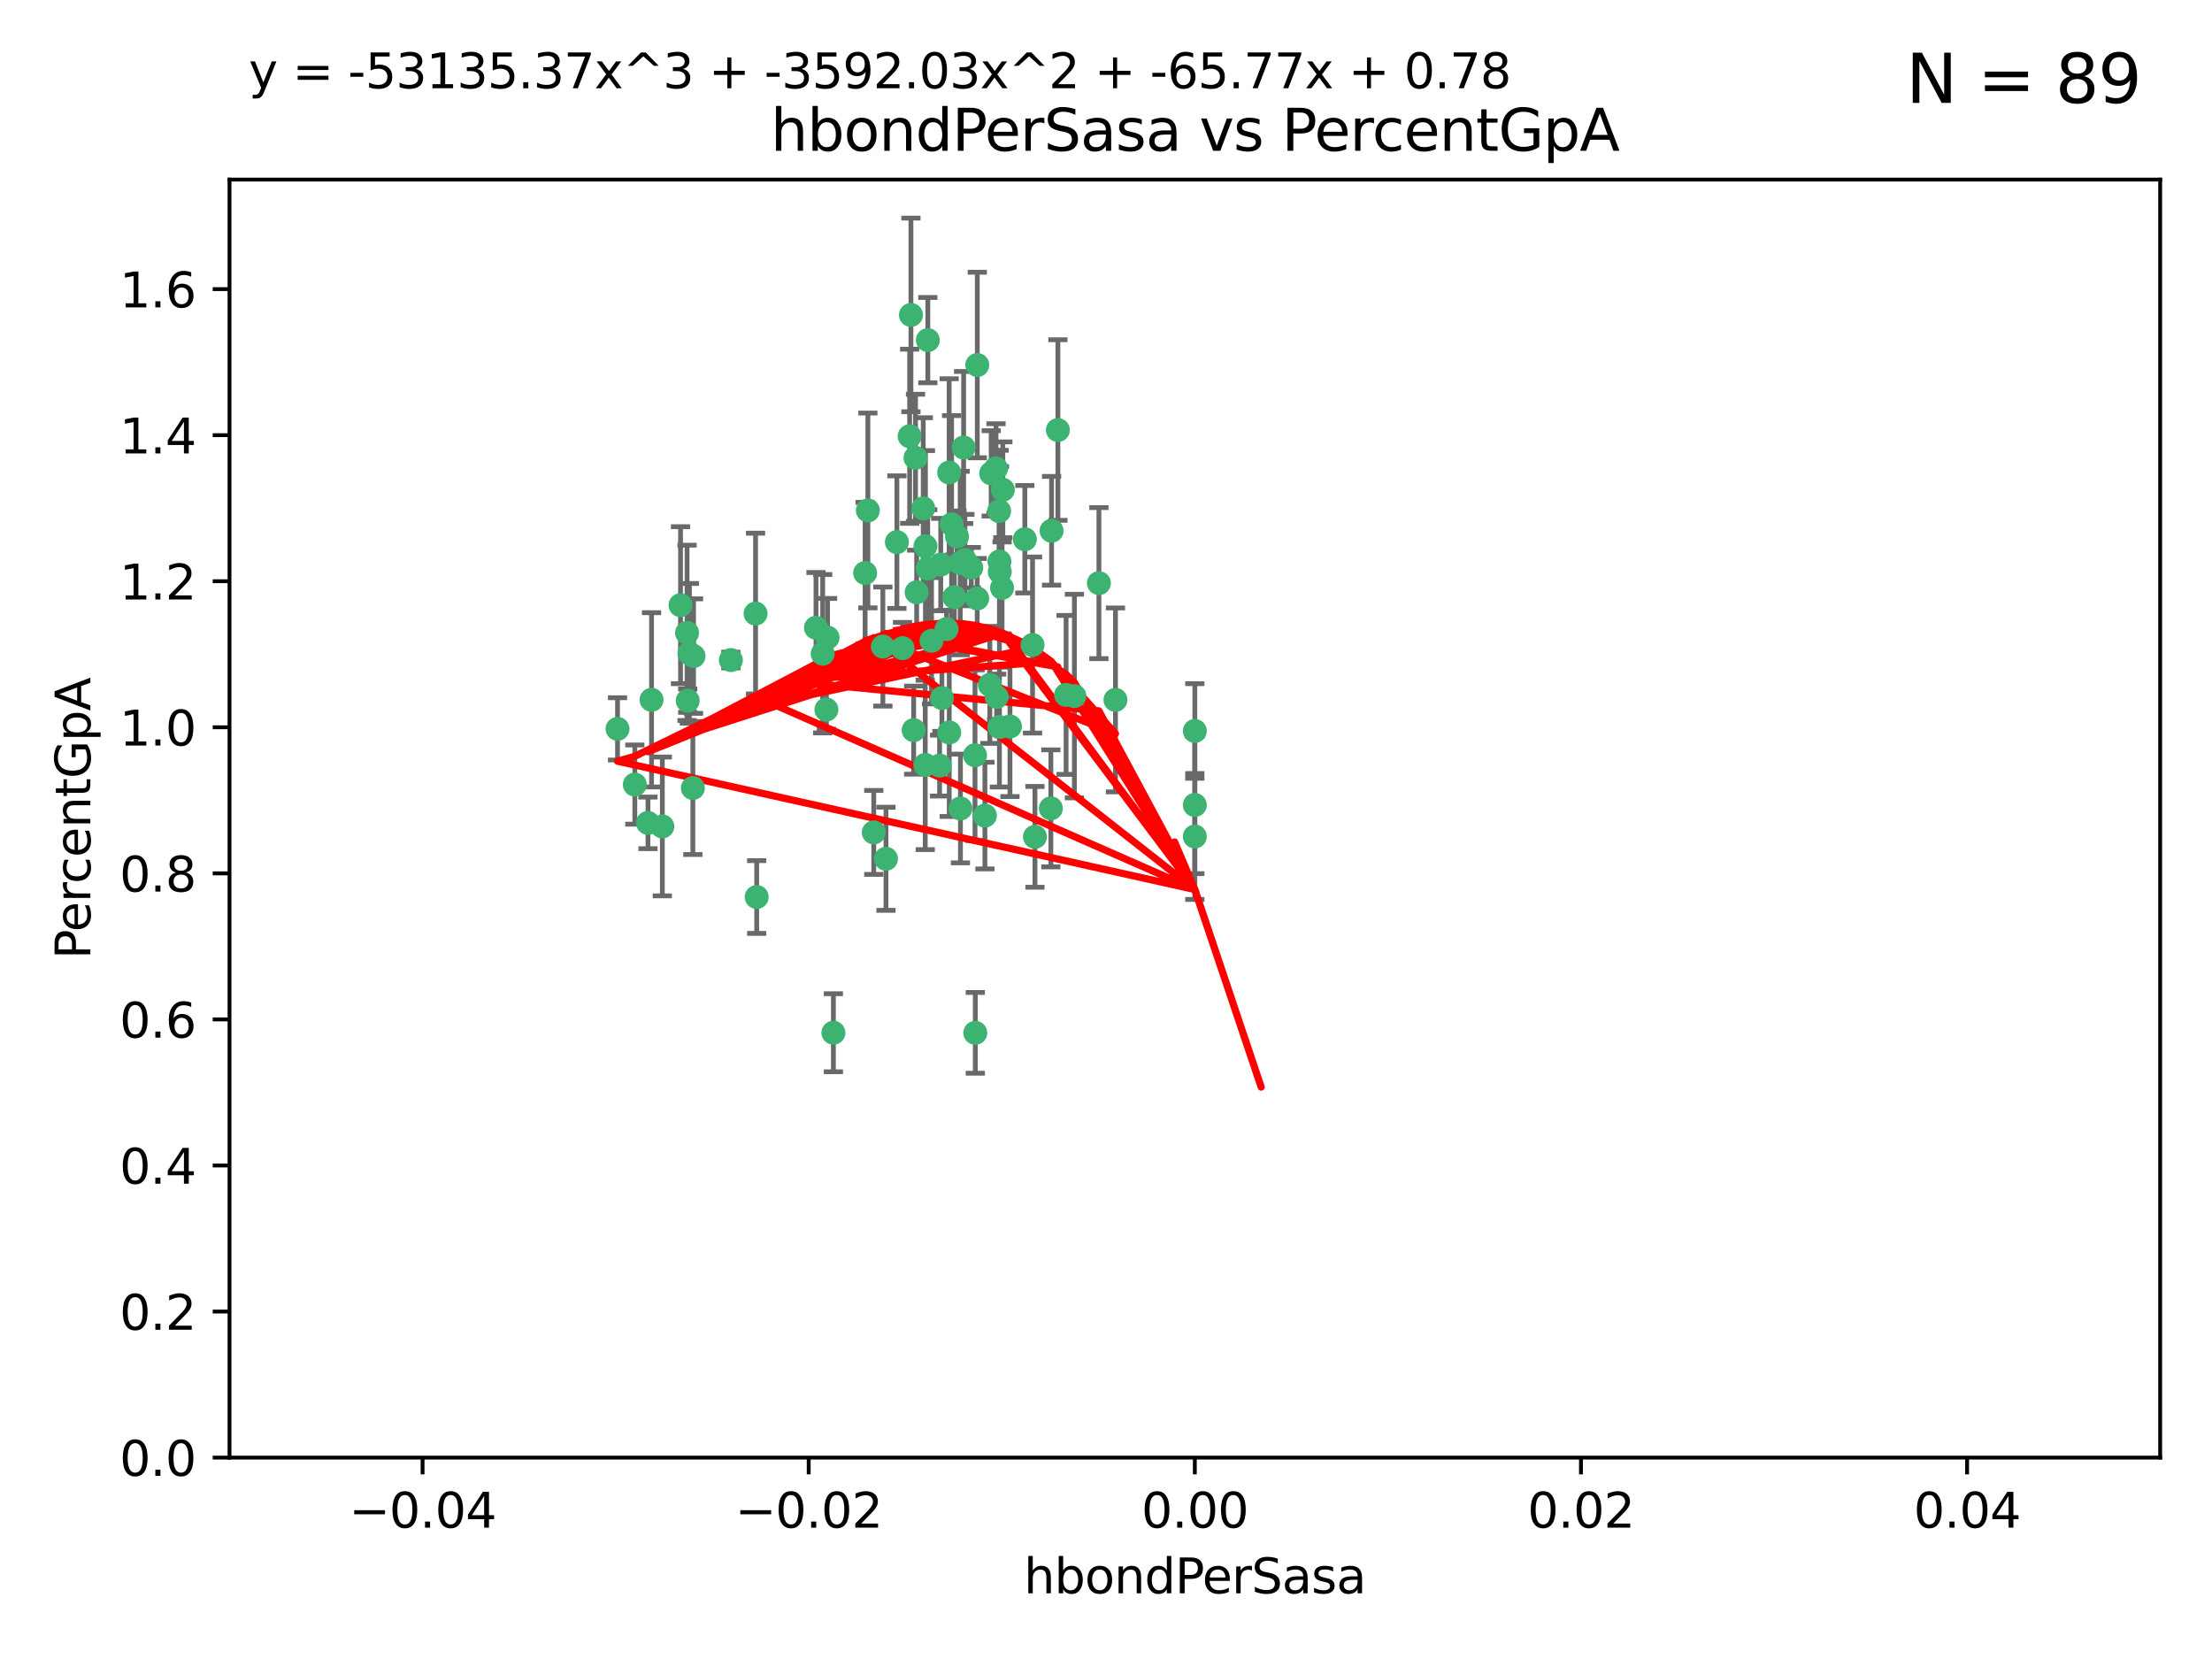 <?xml version="1.0" encoding="utf-8" standalone="no"?>
<!DOCTYPE svg PUBLIC "-//W3C//DTD SVG 1.1//EN"
  "http://www.w3.org/Graphics/SVG/1.1/DTD/svg11.dtd">
<svg xmlns:xlink="http://www.w3.org/1999/xlink" width="460.8pt" height="345.6pt" viewBox="0 0 460.8 345.6" xmlns="http://www.w3.org/2000/svg" version="1.1">
 <defs>
  <style type="text/css">*{stroke-linejoin: round; stroke-linecap: butt}</style>
 </defs>
 <g id="figure_1">
  <g id="patch_1">
   <path d="M 0 345.6 
L 460.8 345.6 
L 460.8 0 
L 0 0 
z
" style="fill: #ffffff"/>
  </g>
  <g id="axes_1">
   <g id="patch_2">
    <path d="M 47.81 303.64 
L 450 303.64 
L 450 37.411 
L 47.81 37.411 
z
" style="fill: #ffffff"/>
   </g>
   <g id="PathCollection_1">
    <defs>
     <path id="m1bee0a23ec" d="M 0 1.118 
C 0.297 1.118 0.581 1 0.791 0.791 
C 1 0.581 1.118 0.297 1.118 0 
C 1.118 -0.297 1 -0.581 0.791 -0.791 
C 0.581 -1 0.297 -1.118 0 -1.118 
C -0.297 -1.118 -0.581 -1 -0.791 -0.791 
C -1 -0.581 -1.118 -0.297 -1.118 0 
C -1.118 0.297 -1 0.581 -0.791 0.791 
C -0.581 1 -0.297 1.118 0 1.118 
z
" style="stroke: #3cb371"/>
    </defs>
    <g clip-path="url(#p81c66b877b)">
     <use xlink:href="#m1bee0a23ec" x="186.841" y="112.935" style="fill: #3cb371; stroke: #3cb371"/>
     <use xlink:href="#m1bee0a23ec" x="197.183" y="131.048" style="fill: #3cb371; stroke: #3cb371"/>
     <use xlink:href="#m1bee0a23ec" x="189.497" y="90.88" style="fill: #3cb371; stroke: #3cb371"/>
     <use xlink:href="#m1bee0a23ec" x="206.483" y="98.611" style="fill: #3cb371; stroke: #3cb371"/>
     <use xlink:href="#m1bee0a23ec" x="199.362" y="111.768" style="fill: #3cb371; stroke: #3cb371"/>
     <use xlink:href="#m1bee0a23ec" x="203.111" y="157.33" style="fill: #3cb371; stroke: #3cb371"/>
     <use xlink:href="#m1bee0a23ec" x="180.222" y="119.368" style="fill: #3cb371; stroke: #3cb371"/>
     <use xlink:href="#m1bee0a23ec" x="208.201" y="151.457" style="fill: #3cb371; stroke: #3cb371"/>
     <use xlink:href="#m1bee0a23ec" x="189.767" y="65.606" style="fill: #3cb371; stroke: #3cb371"/>
     <use xlink:href="#m1bee0a23ec" x="180.794" y="106.338" style="fill: #3cb371; stroke: #3cb371"/>
     <use xlink:href="#m1bee0a23ec" x="143.619" y="136.097" style="fill: #3cb371; stroke: #3cb371"/>
     <use xlink:href="#m1bee0a23ec" x="208.27" y="119.105" style="fill: #3cb371; stroke: #3cb371"/>
     <use xlink:href="#m1bee0a23ec" x="169.987" y="130.776" style="fill: #3cb371; stroke: #3cb371"/>
     <use xlink:href="#m1bee0a23ec" x="157.399" y="127.82" style="fill: #3cb371; stroke: #3cb371"/>
     <use xlink:href="#m1bee0a23ec" x="208.911" y="102.028" style="fill: #3cb371; stroke: #3cb371"/>
     <use xlink:href="#m1bee0a23ec" x="143.266" y="145.966" style="fill: #3cb371; stroke: #3cb371"/>
     <use xlink:href="#m1bee0a23ec" x="197.727" y="98.431" style="fill: #3cb371; stroke: #3cb371"/>
     <use xlink:href="#m1bee0a23ec" x="206.204" y="142.672" style="fill: #3cb371; stroke: #3cb371"/>
     <use xlink:href="#m1bee0a23ec" x="193.258" y="118.446" style="fill: #3cb371; stroke: #3cb371"/>
     <use xlink:href="#m1bee0a23ec" x="200.74" y="93.226" style="fill: #3cb371; stroke: #3cb371"/>
     <use xlink:href="#m1bee0a23ec" x="137.974" y="172.163" style="fill: #3cb371; stroke: #3cb371"/>
     <use xlink:href="#m1bee0a23ec" x="144.336" y="164.157" style="fill: #3cb371; stroke: #3cb371"/>
     <use xlink:href="#m1bee0a23ec" x="172.155" y="147.818" style="fill: #3cb371; stroke: #3cb371"/>
     <use xlink:href="#m1bee0a23ec" x="135.728" y="145.786" style="fill: #3cb371; stroke: #3cb371"/>
     <use xlink:href="#m1bee0a23ec" x="197.748" y="152.588" style="fill: #3cb371; stroke: #3cb371"/>
     <use xlink:href="#m1bee0a23ec" x="198.808" y="124.404" style="fill: #3cb371; stroke: #3cb371"/>
     <use xlink:href="#m1bee0a23ec" x="188.017" y="135.021" style="fill: #3cb371; stroke: #3cb371"/>
     <use xlink:href="#m1bee0a23ec" x="192.745" y="159.342" style="fill: #3cb371; stroke: #3cb371"/>
     <use xlink:href="#m1bee0a23ec" x="210.395" y="151.333" style="fill: #3cb371; stroke: #3cb371"/>
     <use xlink:href="#m1bee0a23ec" x="200.032" y="117.288" style="fill: #3cb371; stroke: #3cb371"/>
     <use xlink:href="#m1bee0a23ec" x="152.254" y="137.505" style="fill: #3cb371; stroke: #3cb371"/>
     <use xlink:href="#m1bee0a23ec" x="215.099" y="134.369" style="fill: #3cb371; stroke: #3cb371"/>
     <use xlink:href="#m1bee0a23ec" x="198.235" y="109.235" style="fill: #3cb371; stroke: #3cb371"/>
     <use xlink:href="#m1bee0a23ec" x="143.128" y="131.834" style="fill: #3cb371; stroke: #3cb371"/>
     <use xlink:href="#m1bee0a23ec" x="141.765" y="126.071" style="fill: #3cb371; stroke: #3cb371"/>
     <use xlink:href="#m1bee0a23ec" x="192.326" y="105.903" style="fill: #3cb371; stroke: #3cb371"/>
     <use xlink:href="#m1bee0a23ec" x="190.719" y="95.371" style="fill: #3cb371; stroke: #3cb371"/>
     <use xlink:href="#m1bee0a23ec" x="192.786" y="113.783" style="fill: #3cb371; stroke: #3cb371"/>
     <use xlink:href="#m1bee0a23ec" x="203.584" y="76.037" style="fill: #3cb371; stroke: #3cb371"/>
     <use xlink:href="#m1bee0a23ec" x="195.973" y="117.606" style="fill: #3cb371; stroke: #3cb371"/>
     <use xlink:href="#m1bee0a23ec" x="202.337" y="118.255" style="fill: #3cb371; stroke: #3cb371"/>
     <use xlink:href="#m1bee0a23ec" x="208.133" y="106.473" style="fill: #3cb371; stroke: #3cb371"/>
     <use xlink:href="#m1bee0a23ec" x="213.494" y="112.334" style="fill: #3cb371; stroke: #3cb371"/>
     <use xlink:href="#m1bee0a23ec" x="196.219" y="145.408" style="fill: #3cb371; stroke: #3cb371"/>
     <use xlink:href="#m1bee0a23ec" x="190.955" y="123.385" style="fill: #3cb371; stroke: #3cb371"/>
     <use xlink:href="#m1bee0a23ec" x="194.053" y="133.482" style="fill: #3cb371; stroke: #3cb371"/>
     <use xlink:href="#m1bee0a23ec" x="203.175" y="215.161" style="fill: #3cb371; stroke: #3cb371"/>
     <use xlink:href="#m1bee0a23ec" x="201.01" y="116.673" style="fill: #3cb371; stroke: #3cb371"/>
     <use xlink:href="#m1bee0a23ec" x="134.984" y="171.42" style="fill: #3cb371; stroke: #3cb371"/>
     <use xlink:href="#m1bee0a23ec" x="193.283" y="70.852" style="fill: #3cb371; stroke: #3cb371"/>
     <use xlink:href="#m1bee0a23ec" x="208.202" y="116.973" style="fill: #3cb371; stroke: #3cb371"/>
     <use xlink:href="#m1bee0a23ec" x="207.487" y="97.572" style="fill: #3cb371; stroke: #3cb371"/>
     <use xlink:href="#m1bee0a23ec" x="203.569" y="124.669" style="fill: #3cb371; stroke: #3cb371"/>
     <use xlink:href="#m1bee0a23ec" x="207.62" y="145.171" style="fill: #3cb371; stroke: #3cb371"/>
     <use xlink:href="#m1bee0a23ec" x="200.074" y="168.419" style="fill: #3cb371; stroke: #3cb371"/>
     <use xlink:href="#m1bee0a23ec" x="173.611" y="215.139" style="fill: #3cb371; stroke: #3cb371"/>
     <use xlink:href="#m1bee0a23ec" x="171.383" y="136.178" style="fill: #3cb371; stroke: #3cb371"/>
     <use xlink:href="#m1bee0a23ec" x="172.394" y="132.82" style="fill: #3cb371; stroke: #3cb371"/>
     <use xlink:href="#m1bee0a23ec" x="195.734" y="159.488" style="fill: #3cb371; stroke: #3cb371"/>
     <use xlink:href="#m1bee0a23ec" x="183.917" y="134.689" style="fill: #3cb371; stroke: #3cb371"/>
     <use xlink:href="#m1bee0a23ec" x="220.377" y="89.586" style="fill: #3cb371; stroke: #3cb371"/>
     <use xlink:href="#m1bee0a23ec" x="184.566" y="178.897" style="fill: #3cb371; stroke: #3cb371"/>
     <use xlink:href="#m1bee0a23ec" x="132.246" y="163.438" style="fill: #3cb371; stroke: #3cb371"/>
     <use xlink:href="#m1bee0a23ec" x="128.642" y="151.836" style="fill: #3cb371; stroke: #3cb371"/>
     <use xlink:href="#m1bee0a23ec" x="248.905" y="152.276" style="fill: #3cb371; stroke: #3cb371"/>
     <use xlink:href="#m1bee0a23ec" x="219.062" y="110.571" style="fill: #3cb371; stroke: #3cb371"/>
     <use xlink:href="#m1bee0a23ec" x="228.922" y="121.476" style="fill: #3cb371; stroke: #3cb371"/>
     <use xlink:href="#m1bee0a23ec" x="157.634" y="186.867" style="fill: #3cb371; stroke: #3cb371"/>
     <use xlink:href="#m1bee0a23ec" x="144.473" y="136.674" style="fill: #3cb371; stroke: #3cb371"/>
     <use xlink:href="#m1bee0a23ec" x="190.332" y="152.103" style="fill: #3cb371; stroke: #3cb371"/>
     <use xlink:href="#m1bee0a23ec" x="205.177" y="169.899" style="fill: #3cb371; stroke: #3cb371"/>
     <use xlink:href="#m1bee0a23ec" x="215.6" y="174.332" style="fill: #3cb371; stroke: #3cb371"/>
     <use xlink:href="#m1bee0a23ec" x="218.914" y="168.396" style="fill: #3cb371; stroke: #3cb371"/>
     <use xlink:href="#m1bee0a23ec" x="232.374" y="145.801" style="fill: #3cb371; stroke: #3cb371"/>
     <use xlink:href="#m1bee0a23ec" x="182.02" y="173.41" style="fill: #3cb371; stroke: #3cb371"/>
     <use xlink:href="#m1bee0a23ec" x="248.905" y="167.688" style="fill: #3cb371; stroke: #3cb371"/>
     <use xlink:href="#m1bee0a23ec" x="208.75" y="122.465" style="fill: #3cb371; stroke: #3cb371"/>
     <use xlink:href="#m1bee0a23ec" x="222.083" y="144.762" style="fill: #3cb371; stroke: #3cb371"/>
     <use xlink:href="#m1bee0a23ec" x="223.82" y="145.004" style="fill: #3cb371; stroke: #3cb371"/>
     <use xlink:href="#m1bee0a23ec" x="248.905" y="174.257" style="fill: #3cb371; stroke: #3cb371"/>
    </g>
   </g>
   <g id="matplotlib.axis_1">
    <g id="xtick_1">
     <g id="line2d_1">
      <defs>
       <path id="m7c9c5ad8e2" d="M 0 0 
L 0 3.5 
" style="stroke: #000000; stroke-width: 0.8"/>
      </defs>
      <g>
       <use xlink:href="#m7c9c5ad8e2" x="88.029" y="303.64" style="stroke: #000000; stroke-width: 0.8"/>
      </g>
     </g>
     <g id="text_1">
      <!-- −0.04 -->
      <g transform="translate(72.706 318.238)scale(0.1 -0.1)">
       <defs>
        <path id="DejaVuSans-2212" d="M 678 2272 
L 4684 2272 
L 4684 1741 
L 678 1741 
L 678 2272 
z
" transform="scale(0.016)"/>
        <path id="DejaVuSans-30" d="M 2034 4250 
Q 1547 4250 1301 3770 
Q 1056 3291 1056 2328 
Q 1056 1369 1301 889 
Q 1547 409 2034 409 
Q 2525 409 2770 889 
Q 3016 1369 3016 2328 
Q 3016 3291 2770 3770 
Q 2525 4250 2034 4250 
z
M 2034 4750 
Q 2819 4750 3233 4129 
Q 3647 3509 3647 2328 
Q 3647 1150 3233 529 
Q 2819 -91 2034 -91 
Q 1250 -91 836 529 
Q 422 1150 422 2328 
Q 422 3509 836 4129 
Q 1250 4750 2034 4750 
z
" transform="scale(0.016)"/>
        <path id="DejaVuSans-2e" d="M 684 794 
L 1344 794 
L 1344 0 
L 684 0 
L 684 794 
z
" transform="scale(0.016)"/>
        <path id="DejaVuSans-34" d="M 2419 4116 
L 825 1625 
L 2419 1625 
L 2419 4116 
z
M 2253 4666 
L 3047 4666 
L 3047 1625 
L 3713 1625 
L 3713 1100 
L 3047 1100 
L 3047 0 
L 2419 0 
L 2419 1100 
L 313 1100 
L 313 1709 
L 2253 4666 
z
" transform="scale(0.016)"/>
       </defs>
       <use xlink:href="#DejaVuSans-2212"/>
       <use xlink:href="#DejaVuSans-30" x="83.789"/>
       <use xlink:href="#DejaVuSans-2e" x="147.412"/>
       <use xlink:href="#DejaVuSans-30" x="179.199"/>
       <use xlink:href="#DejaVuSans-34" x="242.822"/>
      </g>
     </g>
    </g>
    <g id="xtick_2">
     <g id="line2d_2">
      <g>
       <use xlink:href="#m7c9c5ad8e2" x="168.467" y="303.64" style="stroke: #000000; stroke-width: 0.8"/>
      </g>
     </g>
     <g id="text_2">
      <!-- −0.02 -->
      <g transform="translate(153.144 318.238)scale(0.1 -0.1)">
       <defs>
        <path id="DejaVuSans-32" d="M 1228 531 
L 3431 531 
L 3431 0 
L 469 0 
L 469 531 
Q 828 903 1448 1529 
Q 2069 2156 2228 2338 
Q 2531 2678 2651 2914 
Q 2772 3150 2772 3378 
Q 2772 3750 2511 3984 
Q 2250 4219 1831 4219 
Q 1534 4219 1204 4116 
Q 875 4013 500 3803 
L 500 4441 
Q 881 4594 1212 4672 
Q 1544 4750 1819 4750 
Q 2544 4750 2975 4387 
Q 3406 4025 3406 3419 
Q 3406 3131 3298 2873 
Q 3191 2616 2906 2266 
Q 2828 2175 2409 1742 
Q 1991 1309 1228 531 
z
" transform="scale(0.016)"/>
       </defs>
       <use xlink:href="#DejaVuSans-2212"/>
       <use xlink:href="#DejaVuSans-30" x="83.789"/>
       <use xlink:href="#DejaVuSans-2e" x="147.412"/>
       <use xlink:href="#DejaVuSans-30" x="179.199"/>
       <use xlink:href="#DejaVuSans-32" x="242.822"/>
      </g>
     </g>
    </g>
    <g id="xtick_3">
     <g id="line2d_3">
      <g>
       <use xlink:href="#m7c9c5ad8e2" x="248.905" y="303.64" style="stroke: #000000; stroke-width: 0.8"/>
      </g>
     </g>
     <g id="text_3">
      <!-- 0.00 -->
      <g transform="translate(237.772 318.238)scale(0.1 -0.1)">
       <use xlink:href="#DejaVuSans-30"/>
       <use xlink:href="#DejaVuSans-2e" x="63.623"/>
       <use xlink:href="#DejaVuSans-30" x="95.41"/>
       <use xlink:href="#DejaVuSans-30" x="159.033"/>
      </g>
     </g>
    </g>
    <g id="xtick_4">
     <g id="line2d_4">
      <g>
       <use xlink:href="#m7c9c5ad8e2" x="329.343" y="303.64" style="stroke: #000000; stroke-width: 0.8"/>
      </g>
     </g>
     <g id="text_4">
      <!-- 0.02 -->
      <g transform="translate(318.21 318.238)scale(0.1 -0.1)">
       <use xlink:href="#DejaVuSans-30"/>
       <use xlink:href="#DejaVuSans-2e" x="63.623"/>
       <use xlink:href="#DejaVuSans-30" x="95.41"/>
       <use xlink:href="#DejaVuSans-32" x="159.033"/>
      </g>
     </g>
    </g>
    <g id="xtick_5">
     <g id="line2d_5">
      <g>
       <use xlink:href="#m7c9c5ad8e2" x="409.781" y="303.64" style="stroke: #000000; stroke-width: 0.8"/>
      </g>
     </g>
     <g id="text_5">
      <!-- 0.04 -->
      <g transform="translate(398.648 318.238)scale(0.1 -0.1)">
       <use xlink:href="#DejaVuSans-30"/>
       <use xlink:href="#DejaVuSans-2e" x="63.623"/>
       <use xlink:href="#DejaVuSans-30" x="95.41"/>
       <use xlink:href="#DejaVuSans-34" x="159.033"/>
      </g>
     </g>
    </g>
    <g id="text_6">
     <!-- hbondPerSasa -->
     <g transform="translate(213.287 331.917)scale(0.1 -0.1)">
      <defs>
       <path id="DejaVuSans-68" d="M 3513 2113 
L 3513 0 
L 2938 0 
L 2938 2094 
Q 2938 2591 2744 2837 
Q 2550 3084 2163 3084 
Q 1697 3084 1428 2787 
Q 1159 2491 1159 1978 
L 1159 0 
L 581 0 
L 581 4863 
L 1159 4863 
L 1159 2956 
Q 1366 3272 1645 3428 
Q 1925 3584 2291 3584 
Q 2894 3584 3203 3211 
Q 3513 2838 3513 2113 
z
" transform="scale(0.016)"/>
       <path id="DejaVuSans-62" d="M 3116 1747 
Q 3116 2381 2855 2742 
Q 2594 3103 2138 3103 
Q 1681 3103 1420 2742 
Q 1159 2381 1159 1747 
Q 1159 1113 1420 752 
Q 1681 391 2138 391 
Q 2594 391 2855 752 
Q 3116 1113 3116 1747 
z
M 1159 2969 
Q 1341 3281 1617 3432 
Q 1894 3584 2278 3584 
Q 2916 3584 3314 3078 
Q 3713 2572 3713 1747 
Q 3713 922 3314 415 
Q 2916 -91 2278 -91 
Q 1894 -91 1617 61 
Q 1341 213 1159 525 
L 1159 0 
L 581 0 
L 581 4863 
L 1159 4863 
L 1159 2969 
z
" transform="scale(0.016)"/>
       <path id="DejaVuSans-6f" d="M 1959 3097 
Q 1497 3097 1228 2736 
Q 959 2375 959 1747 
Q 959 1119 1226 758 
Q 1494 397 1959 397 
Q 2419 397 2687 759 
Q 2956 1122 2956 1747 
Q 2956 2369 2687 2733 
Q 2419 3097 1959 3097 
z
M 1959 3584 
Q 2709 3584 3137 3096 
Q 3566 2609 3566 1747 
Q 3566 888 3137 398 
Q 2709 -91 1959 -91 
Q 1206 -91 779 398 
Q 353 888 353 1747 
Q 353 2609 779 3096 
Q 1206 3584 1959 3584 
z
" transform="scale(0.016)"/>
       <path id="DejaVuSans-6e" d="M 3513 2113 
L 3513 0 
L 2938 0 
L 2938 2094 
Q 2938 2591 2744 2837 
Q 2550 3084 2163 3084 
Q 1697 3084 1428 2787 
Q 1159 2491 1159 1978 
L 1159 0 
L 581 0 
L 581 3500 
L 1159 3500 
L 1159 2956 
Q 1366 3272 1645 3428 
Q 1925 3584 2291 3584 
Q 2894 3584 3203 3211 
Q 3513 2838 3513 2113 
z
" transform="scale(0.016)"/>
       <path id="DejaVuSans-64" d="M 2906 2969 
L 2906 4863 
L 3481 4863 
L 3481 0 
L 2906 0 
L 2906 525 
Q 2725 213 2448 61 
Q 2172 -91 1784 -91 
Q 1150 -91 751 415 
Q 353 922 353 1747 
Q 353 2572 751 3078 
Q 1150 3584 1784 3584 
Q 2172 3584 2448 3432 
Q 2725 3281 2906 2969 
z
M 947 1747 
Q 947 1113 1208 752 
Q 1469 391 1925 391 
Q 2381 391 2643 752 
Q 2906 1113 2906 1747 
Q 2906 2381 2643 2742 
Q 2381 3103 1925 3103 
Q 1469 3103 1208 2742 
Q 947 2381 947 1747 
z
" transform="scale(0.016)"/>
       <path id="DejaVuSans-50" d="M 1259 4147 
L 1259 2394 
L 2053 2394 
Q 2494 2394 2734 2622 
Q 2975 2850 2975 3272 
Q 2975 3691 2734 3919 
Q 2494 4147 2053 4147 
L 1259 4147 
z
M 628 4666 
L 2053 4666 
Q 2838 4666 3239 4311 
Q 3641 3956 3641 3272 
Q 3641 2581 3239 2228 
Q 2838 1875 2053 1875 
L 1259 1875 
L 1259 0 
L 628 0 
L 628 4666 
z
" transform="scale(0.016)"/>
       <path id="DejaVuSans-65" d="M 3597 1894 
L 3597 1613 
L 953 1613 
Q 991 1019 1311 708 
Q 1631 397 2203 397 
Q 2534 397 2845 478 
Q 3156 559 3463 722 
L 3463 178 
Q 3153 47 2828 -22 
Q 2503 -91 2169 -91 
Q 1331 -91 842 396 
Q 353 884 353 1716 
Q 353 2575 817 3079 
Q 1281 3584 2069 3584 
Q 2775 3584 3186 3129 
Q 3597 2675 3597 1894 
z
M 3022 2063 
Q 3016 2534 2758 2815 
Q 2500 3097 2075 3097 
Q 1594 3097 1305 2825 
Q 1016 2553 972 2059 
L 3022 2063 
z
" transform="scale(0.016)"/>
       <path id="DejaVuSans-72" d="M 2631 2963 
Q 2534 3019 2420 3045 
Q 2306 3072 2169 3072 
Q 1681 3072 1420 2755 
Q 1159 2438 1159 1844 
L 1159 0 
L 581 0 
L 581 3500 
L 1159 3500 
L 1159 2956 
Q 1341 3275 1631 3429 
Q 1922 3584 2338 3584 
Q 2397 3584 2469 3576 
Q 2541 3569 2628 3553 
L 2631 2963 
z
" transform="scale(0.016)"/>
       <path id="DejaVuSans-53" d="M 3425 4513 
L 3425 3897 
Q 3066 4069 2747 4153 
Q 2428 4238 2131 4238 
Q 1616 4238 1336 4038 
Q 1056 3838 1056 3469 
Q 1056 3159 1242 3001 
Q 1428 2844 1947 2747 
L 2328 2669 
Q 3034 2534 3370 2195 
Q 3706 1856 3706 1288 
Q 3706 609 3251 259 
Q 2797 -91 1919 -91 
Q 1588 -91 1214 -16 
Q 841 59 441 206 
L 441 856 
Q 825 641 1194 531 
Q 1563 422 1919 422 
Q 2459 422 2753 634 
Q 3047 847 3047 1241 
Q 3047 1584 2836 1778 
Q 2625 1972 2144 2069 
L 1759 2144 
Q 1053 2284 737 2584 
Q 422 2884 422 3419 
Q 422 4038 858 4394 
Q 1294 4750 2059 4750 
Q 2388 4750 2728 4690 
Q 3069 4631 3425 4513 
z
" transform="scale(0.016)"/>
       <path id="DejaVuSans-61" d="M 2194 1759 
Q 1497 1759 1228 1600 
Q 959 1441 959 1056 
Q 959 750 1161 570 
Q 1363 391 1709 391 
Q 2188 391 2477 730 
Q 2766 1069 2766 1631 
L 2766 1759 
L 2194 1759 
z
M 3341 1997 
L 3341 0 
L 2766 0 
L 2766 531 
Q 2569 213 2275 61 
Q 1981 -91 1556 -91 
Q 1019 -91 701 211 
Q 384 513 384 1019 
Q 384 1609 779 1909 
Q 1175 2209 1959 2209 
L 2766 2209 
L 2766 2266 
Q 2766 2663 2505 2880 
Q 2244 3097 1772 3097 
Q 1472 3097 1187 3025 
Q 903 2953 641 2809 
L 641 3341 
Q 956 3463 1253 3523 
Q 1550 3584 1831 3584 
Q 2591 3584 2966 3190 
Q 3341 2797 3341 1997 
z
" transform="scale(0.016)"/>
       <path id="DejaVuSans-73" d="M 2834 3397 
L 2834 2853 
Q 2591 2978 2328 3040 
Q 2066 3103 1784 3103 
Q 1356 3103 1142 2972 
Q 928 2841 928 2578 
Q 928 2378 1081 2264 
Q 1234 2150 1697 2047 
L 1894 2003 
Q 2506 1872 2764 1633 
Q 3022 1394 3022 966 
Q 3022 478 2636 193 
Q 2250 -91 1575 -91 
Q 1294 -91 989 -36 
Q 684 19 347 128 
L 347 722 
Q 666 556 975 473 
Q 1284 391 1588 391 
Q 1994 391 2212 530 
Q 2431 669 2431 922 
Q 2431 1156 2273 1281 
Q 2116 1406 1581 1522 
L 1381 1569 
Q 847 1681 609 1914 
Q 372 2147 372 2553 
Q 372 3047 722 3315 
Q 1072 3584 1716 3584 
Q 2034 3584 2315 3537 
Q 2597 3491 2834 3397 
z
" transform="scale(0.016)"/>
      </defs>
      <use xlink:href="#DejaVuSans-68"/>
      <use xlink:href="#DejaVuSans-62" x="63.379"/>
      <use xlink:href="#DejaVuSans-6f" x="126.855"/>
      <use xlink:href="#DejaVuSans-6e" x="188.037"/>
      <use xlink:href="#DejaVuSans-64" x="251.416"/>
      <use xlink:href="#DejaVuSans-50" x="314.893"/>
      <use xlink:href="#DejaVuSans-65" x="371.57"/>
      <use xlink:href="#DejaVuSans-72" x="433.094"/>
      <use xlink:href="#DejaVuSans-53" x="474.207"/>
      <use xlink:href="#DejaVuSans-61" x="537.684"/>
      <use xlink:href="#DejaVuSans-73" x="598.963"/>
      <use xlink:href="#DejaVuSans-61" x="651.062"/>
     </g>
    </g>
   </g>
   <g id="matplotlib.axis_2">
    <g id="ytick_1">
     <g id="line2d_6">
      <defs>
       <path id="m3968f3641a" d="M 0 0 
L -3.5 0 
" style="stroke: #000000; stroke-width: 0.8"/>
      </defs>
      <g>
       <use xlink:href="#m3968f3641a" x="47.81" y="303.64" style="stroke: #000000; stroke-width: 0.8"/>
      </g>
     </g>
     <g id="text_7">
      <!-- 0.0 -->
      <g transform="translate(24.907 307.439)scale(0.1 -0.1)">
       <use xlink:href="#DejaVuSans-30"/>
       <use xlink:href="#DejaVuSans-2e" x="63.623"/>
       <use xlink:href="#DejaVuSans-30" x="95.41"/>
      </g>
     </g>
    </g>
    <g id="ytick_2">
     <g id="line2d_7">
      <g>
       <use xlink:href="#m3968f3641a" x="47.81" y="273.214" style="stroke: #000000; stroke-width: 0.8"/>
      </g>
     </g>
     <g id="text_8">
      <!-- 0.2 -->
      <g transform="translate(24.907 277.013)scale(0.1 -0.1)">
       <use xlink:href="#DejaVuSans-30"/>
       <use xlink:href="#DejaVuSans-2e" x="63.623"/>
       <use xlink:href="#DejaVuSans-32" x="95.41"/>
      </g>
     </g>
    </g>
    <g id="ytick_3">
     <g id="line2d_8">
      <g>
       <use xlink:href="#m3968f3641a" x="47.81" y="242.788" style="stroke: #000000; stroke-width: 0.8"/>
      </g>
     </g>
     <g id="text_9">
      <!-- 0.4 -->
      <g transform="translate(24.907 246.587)scale(0.1 -0.1)">
       <use xlink:href="#DejaVuSans-30"/>
       <use xlink:href="#DejaVuSans-2e" x="63.623"/>
       <use xlink:href="#DejaVuSans-34" x="95.41"/>
      </g>
     </g>
    </g>
    <g id="ytick_4">
     <g id="line2d_9">
      <g>
       <use xlink:href="#m3968f3641a" x="47.81" y="212.362" style="stroke: #000000; stroke-width: 0.8"/>
      </g>
     </g>
     <g id="text_10">
      <!-- 0.6 -->
      <g transform="translate(24.907 216.161)scale(0.1 -0.1)">
       <defs>
        <path id="DejaVuSans-36" d="M 2113 2584 
Q 1688 2584 1439 2293 
Q 1191 2003 1191 1497 
Q 1191 994 1439 701 
Q 1688 409 2113 409 
Q 2538 409 2786 701 
Q 3034 994 3034 1497 
Q 3034 2003 2786 2293 
Q 2538 2584 2113 2584 
z
M 3366 4563 
L 3366 3988 
Q 3128 4100 2886 4159 
Q 2644 4219 2406 4219 
Q 1781 4219 1451 3797 
Q 1122 3375 1075 2522 
Q 1259 2794 1537 2939 
Q 1816 3084 2150 3084 
Q 2853 3084 3261 2657 
Q 3669 2231 3669 1497 
Q 3669 778 3244 343 
Q 2819 -91 2113 -91 
Q 1303 -91 875 529 
Q 447 1150 447 2328 
Q 447 3434 972 4092 
Q 1497 4750 2381 4750 
Q 2619 4750 2861 4703 
Q 3103 4656 3366 4563 
z
" transform="scale(0.016)"/>
       </defs>
       <use xlink:href="#DejaVuSans-30"/>
       <use xlink:href="#DejaVuSans-2e" x="63.623"/>
       <use xlink:href="#DejaVuSans-36" x="95.41"/>
      </g>
     </g>
    </g>
    <g id="ytick_5">
     <g id="line2d_10">
      <g>
       <use xlink:href="#m3968f3641a" x="47.81" y="181.935" style="stroke: #000000; stroke-width: 0.8"/>
      </g>
     </g>
     <g id="text_11">
      <!-- 0.8 -->
      <g transform="translate(24.907 185.735)scale(0.1 -0.1)">
       <defs>
        <path id="DejaVuSans-38" d="M 2034 2216 
Q 1584 2216 1326 1975 
Q 1069 1734 1069 1313 
Q 1069 891 1326 650 
Q 1584 409 2034 409 
Q 2484 409 2743 651 
Q 3003 894 3003 1313 
Q 3003 1734 2745 1975 
Q 2488 2216 2034 2216 
z
M 1403 2484 
Q 997 2584 770 2862 
Q 544 3141 544 3541 
Q 544 4100 942 4425 
Q 1341 4750 2034 4750 
Q 2731 4750 3128 4425 
Q 3525 4100 3525 3541 
Q 3525 3141 3298 2862 
Q 3072 2584 2669 2484 
Q 3125 2378 3379 2068 
Q 3634 1759 3634 1313 
Q 3634 634 3220 271 
Q 2806 -91 2034 -91 
Q 1263 -91 848 271 
Q 434 634 434 1313 
Q 434 1759 690 2068 
Q 947 2378 1403 2484 
z
M 1172 3481 
Q 1172 3119 1398 2916 
Q 1625 2713 2034 2713 
Q 2441 2713 2670 2916 
Q 2900 3119 2900 3481 
Q 2900 3844 2670 4047 
Q 2441 4250 2034 4250 
Q 1625 4250 1398 4047 
Q 1172 3844 1172 3481 
z
" transform="scale(0.016)"/>
       </defs>
       <use xlink:href="#DejaVuSans-30"/>
       <use xlink:href="#DejaVuSans-2e" x="63.623"/>
       <use xlink:href="#DejaVuSans-38" x="95.41"/>
      </g>
     </g>
    </g>
    <g id="ytick_6">
     <g id="line2d_11">
      <g>
       <use xlink:href="#m3968f3641a" x="47.81" y="151.509" style="stroke: #000000; stroke-width: 0.8"/>
      </g>
     </g>
     <g id="text_12">
      <!-- 1.0 -->
      <g transform="translate(24.907 155.308)scale(0.1 -0.1)">
       <defs>
        <path id="DejaVuSans-31" d="M 794 531 
L 1825 531 
L 1825 4091 
L 703 3866 
L 703 4441 
L 1819 4666 
L 2450 4666 
L 2450 531 
L 3481 531 
L 3481 0 
L 794 0 
L 794 531 
z
" transform="scale(0.016)"/>
       </defs>
       <use xlink:href="#DejaVuSans-31"/>
       <use xlink:href="#DejaVuSans-2e" x="63.623"/>
       <use xlink:href="#DejaVuSans-30" x="95.41"/>
      </g>
     </g>
    </g>
    <g id="ytick_7">
     <g id="line2d_12">
      <g>
       <use xlink:href="#m3968f3641a" x="47.81" y="121.083" style="stroke: #000000; stroke-width: 0.8"/>
      </g>
     </g>
     <g id="text_13">
      <!-- 1.2 -->
      <g transform="translate(24.907 124.882)scale(0.1 -0.1)">
       <use xlink:href="#DejaVuSans-31"/>
       <use xlink:href="#DejaVuSans-2e" x="63.623"/>
       <use xlink:href="#DejaVuSans-32" x="95.41"/>
      </g>
     </g>
    </g>
    <g id="ytick_8">
     <g id="line2d_13">
      <g>
       <use xlink:href="#m3968f3641a" x="47.81" y="90.657" style="stroke: #000000; stroke-width: 0.8"/>
      </g>
     </g>
     <g id="text_14">
      <!-- 1.4 -->
      <g transform="translate(24.907 94.456)scale(0.1 -0.1)">
       <use xlink:href="#DejaVuSans-31"/>
       <use xlink:href="#DejaVuSans-2e" x="63.623"/>
       <use xlink:href="#DejaVuSans-34" x="95.41"/>
      </g>
     </g>
    </g>
    <g id="ytick_9">
     <g id="line2d_14">
      <g>
       <use xlink:href="#m3968f3641a" x="47.81" y="60.231" style="stroke: #000000; stroke-width: 0.8"/>
      </g>
     </g>
     <g id="text_15">
      <!-- 1.6 -->
      <g transform="translate(24.907 64.03)scale(0.1 -0.1)">
       <use xlink:href="#DejaVuSans-31"/>
       <use xlink:href="#DejaVuSans-2e" x="63.623"/>
       <use xlink:href="#DejaVuSans-36" x="95.41"/>
      </g>
     </g>
    </g>
    <g id="text_16">
     <!-- PercentGpA -->
     <g transform="translate(18.827 199.802)rotate(-90)scale(0.1 -0.1)">
      <defs>
       <path id="DejaVuSans-63" d="M 3122 3366 
L 3122 2828 
Q 2878 2963 2633 3030 
Q 2388 3097 2138 3097 
Q 1578 3097 1268 2742 
Q 959 2388 959 1747 
Q 959 1106 1268 751 
Q 1578 397 2138 397 
Q 2388 397 2633 464 
Q 2878 531 3122 666 
L 3122 134 
Q 2881 22 2623 -34 
Q 2366 -91 2075 -91 
Q 1284 -91 818 406 
Q 353 903 353 1747 
Q 353 2603 823 3093 
Q 1294 3584 2113 3584 
Q 2378 3584 2631 3529 
Q 2884 3475 3122 3366 
z
" transform="scale(0.016)"/>
       <path id="DejaVuSans-74" d="M 1172 4494 
L 1172 3500 
L 2356 3500 
L 2356 3053 
L 1172 3053 
L 1172 1153 
Q 1172 725 1289 603 
Q 1406 481 1766 481 
L 2356 481 
L 2356 0 
L 1766 0 
Q 1100 0 847 248 
Q 594 497 594 1153 
L 594 3053 
L 172 3053 
L 172 3500 
L 594 3500 
L 594 4494 
L 1172 4494 
z
" transform="scale(0.016)"/>
       <path id="DejaVuSans-47" d="M 3809 666 
L 3809 1919 
L 2778 1919 
L 2778 2438 
L 4434 2438 
L 4434 434 
Q 4069 175 3628 42 
Q 3188 -91 2688 -91 
Q 1594 -91 976 548 
Q 359 1188 359 2328 
Q 359 3472 976 4111 
Q 1594 4750 2688 4750 
Q 3144 4750 3555 4637 
Q 3966 4525 4313 4306 
L 4313 3634 
Q 3963 3931 3569 4081 
Q 3175 4231 2741 4231 
Q 1884 4231 1454 3753 
Q 1025 3275 1025 2328 
Q 1025 1384 1454 906 
Q 1884 428 2741 428 
Q 3075 428 3337 486 
Q 3600 544 3809 666 
z
" transform="scale(0.016)"/>
       <path id="DejaVuSans-70" d="M 1159 525 
L 1159 -1331 
L 581 -1331 
L 581 3500 
L 1159 3500 
L 1159 2969 
Q 1341 3281 1617 3432 
Q 1894 3584 2278 3584 
Q 2916 3584 3314 3078 
Q 3713 2572 3713 1747 
Q 3713 922 3314 415 
Q 2916 -91 2278 -91 
Q 1894 -91 1617 61 
Q 1341 213 1159 525 
z
M 3116 1747 
Q 3116 2381 2855 2742 
Q 2594 3103 2138 3103 
Q 1681 3103 1420 2742 
Q 1159 2381 1159 1747 
Q 1159 1113 1420 752 
Q 1681 391 2138 391 
Q 2594 391 2855 752 
Q 3116 1113 3116 1747 
z
" transform="scale(0.016)"/>
       <path id="DejaVuSans-41" d="M 2188 4044 
L 1331 1722 
L 3047 1722 
L 2188 4044 
z
M 1831 4666 
L 2547 4666 
L 4325 0 
L 3669 0 
L 3244 1197 
L 1141 1197 
L 716 0 
L 50 0 
L 1831 4666 
z
" transform="scale(0.016)"/>
      </defs>
      <use xlink:href="#DejaVuSans-50"/>
      <use xlink:href="#DejaVuSans-65" x="56.678"/>
      <use xlink:href="#DejaVuSans-72" x="118.201"/>
      <use xlink:href="#DejaVuSans-63" x="157.064"/>
      <use xlink:href="#DejaVuSans-65" x="212.045"/>
      <use xlink:href="#DejaVuSans-6e" x="273.568"/>
      <use xlink:href="#DejaVuSans-74" x="336.947"/>
      <use xlink:href="#DejaVuSans-47" x="376.156"/>
      <use xlink:href="#DejaVuSans-70" x="453.646"/>
      <use xlink:href="#DejaVuSans-41" x="517.123"/>
     </g>
    </g>
   </g>
   <g id="LineCollection_1">
    <path d="M 186.841 126.742 
L 186.841 99.128 
" clip-path="url(#p81c66b877b)" style="fill: none; stroke: #696969"/>
    <path d="M 197.183 134.958 
L 197.183 127.138 
" clip-path="url(#p81c66b877b)" style="fill: none; stroke: #696969"/>
    <path d="M 189.497 109.021 
L 189.497 72.739 
" clip-path="url(#p81c66b877b)" style="fill: none; stroke: #696969"/>
    <path d="M 206.483 107.5 
L 206.483 89.723 
" clip-path="url(#p81c66b877b)" style="fill: none; stroke: #696969"/>
    <path d="M 199.362 117.091 
L 199.362 106.444 
" clip-path="url(#p81c66b877b)" style="fill: none; stroke: #696969"/>
    <path d="M 203.111 175.107 
L 203.111 139.552 
" clip-path="url(#p81c66b877b)" style="fill: none; stroke: #696969"/>
    <path d="M 180.222 134.091 
L 180.222 104.645 
" clip-path="url(#p81c66b877b)" style="fill: none; stroke: #696969"/>
    <path d="M 208.201 163.945 
L 208.201 138.968 
" clip-path="url(#p81c66b877b)" style="fill: none; stroke: #696969"/>
    <path d="M 189.767 85.777 
L 189.767 45.434 
" clip-path="url(#p81c66b877b)" style="fill: none; stroke: #696969"/>
    <path d="M 180.794 126.63 
L 180.794 86.046 
" clip-path="url(#p81c66b877b)" style="fill: none; stroke: #696969"/>
    <path d="M 143.619 150.645 
L 143.619 121.55 
" clip-path="url(#p81c66b877b)" style="fill: none; stroke: #696969"/>
    <path d="M 208.27 132.572 
L 208.27 105.638 
" clip-path="url(#p81c66b877b)" style="fill: none; stroke: #696969"/>
    <path d="M 169.987 142.284 
L 169.987 119.267 
" clip-path="url(#p81c66b877b)" style="fill: none; stroke: #696969"/>
    <path d="M 157.399 144.568 
L 157.399 111.073 
" clip-path="url(#p81c66b877b)" style="fill: none; stroke: #696969"/>
    <path d="M 208.911 112.003 
L 208.911 92.053 
" clip-path="url(#p81c66b877b)" style="fill: none; stroke: #696969"/>
    <path d="M 143.266 148.397 
L 143.266 143.536 
" clip-path="url(#p81c66b877b)" style="fill: none; stroke: #696969"/>
    <path d="M 197.727 117.96 
L 197.727 78.902 
" clip-path="url(#p81c66b877b)" style="fill: none; stroke: #696969"/>
    <path d="M 206.204 154.863 
L 206.204 130.481 
" clip-path="url(#p81c66b877b)" style="fill: none; stroke: #696969"/>
    <path d="M 193.258 130.722 
L 193.258 106.17 
" clip-path="url(#p81c66b877b)" style="fill: none; stroke: #696969"/>
    <path d="M 200.74 109.064 
L 200.74 77.387 
" clip-path="url(#p81c66b877b)" style="fill: none; stroke: #696969"/>
    <path d="M 137.974 186.622 
L 137.974 157.704 
" clip-path="url(#p81c66b877b)" style="fill: none; stroke: #696969"/>
    <path d="M 144.336 178.007 
L 144.336 150.307 
" clip-path="url(#p81c66b877b)" style="fill: none; stroke: #696969"/>
    <path d="M 172.155 151.909 
L 172.155 143.727 
" clip-path="url(#p81c66b877b)" style="fill: none; stroke: #696969"/>
    <path d="M 135.728 163.937 
L 135.728 127.634 
" clip-path="url(#p81c66b877b)" style="fill: none; stroke: #696969"/>
    <path d="M 197.748 170.081 
L 197.748 135.096 
" clip-path="url(#p81c66b877b)" style="fill: none; stroke: #696969"/>
    <path d="M 198.808 133.195 
L 198.808 115.614 
" clip-path="url(#p81c66b877b)" style="fill: none; stroke: #696969"/>
    <path d="M 188.017 140.382 
L 188.017 129.659 
" clip-path="url(#p81c66b877b)" style="fill: none; stroke: #696969"/>
    <path d="M 192.745 176.989 
L 192.745 141.695 
" clip-path="url(#p81c66b877b)" style="fill: none; stroke: #696969"/>
    <path d="M 210.395 165.937 
L 210.395 136.729 
" clip-path="url(#p81c66b877b)" style="fill: none; stroke: #696969"/>
    <path d="M 200.032 136.395 
L 200.032 98.181 
" clip-path="url(#p81c66b877b)" style="fill: none; stroke: #696969"/>
    <path d="M 152.254 139.142 
L 152.254 135.868 
" clip-path="url(#p81c66b877b)" style="fill: none; stroke: #696969"/>
    <path d="M 215.099 152.707 
L 215.099 116.031 
" clip-path="url(#p81c66b877b)" style="fill: none; stroke: #696969"/>
    <path d="M 198.235 131.899 
L 198.235 86.572 
" clip-path="url(#p81c66b877b)" style="fill: none; stroke: #696969"/>
    <path d="M 143.128 150.092 
L 143.128 113.575 
" clip-path="url(#p81c66b877b)" style="fill: none; stroke: #696969"/>
    <path d="M 141.765 142.423 
L 141.765 109.718 
" clip-path="url(#p81c66b877b)" style="fill: none; stroke: #696969"/>
    <path d="M 192.326 124.789 
L 192.326 87.017 
" clip-path="url(#p81c66b877b)" style="fill: none; stroke: #696969"/>
    <path d="M 190.719 108.615 
L 190.719 82.127 
" clip-path="url(#p81c66b877b)" style="fill: none; stroke: #696969"/>
    <path d="M 192.786 133.708 
L 192.786 93.858 
" clip-path="url(#p81c66b877b)" style="fill: none; stroke: #696969"/>
    <path d="M 203.584 95.366 
L 203.584 56.709 
" clip-path="url(#p81c66b877b)" style="fill: none; stroke: #696969"/>
    <path d="M 195.973 127.227 
L 195.973 107.986 
" clip-path="url(#p81c66b877b)" style="fill: none; stroke: #696969"/>
    <path d="M 202.337 122.472 
L 202.337 114.039 
" clip-path="url(#p81c66b877b)" style="fill: none; stroke: #696969"/>
    <path d="M 208.133 119.149 
L 208.133 93.797 
" clip-path="url(#p81c66b877b)" style="fill: none; stroke: #696969"/>
    <path d="M 213.494 123.529 
L 213.494 101.139 
" clip-path="url(#p81c66b877b)" style="fill: none; stroke: #696969"/>
    <path d="M 196.219 152.361 
L 196.219 138.456 
" clip-path="url(#p81c66b877b)" style="fill: none; stroke: #696969"/>
    <path d="M 190.955 132.151 
L 190.955 114.62 
" clip-path="url(#p81c66b877b)" style="fill: none; stroke: #696969"/>
    <path d="M 194.053 146.637 
L 194.053 120.327 
" clip-path="url(#p81c66b877b)" style="fill: none; stroke: #696969"/>
    <path d="M 203.175 223.572 
L 203.175 206.751 
" clip-path="url(#p81c66b877b)" style="fill: none; stroke: #696969"/>
    <path d="M 201.01 126.191 
L 201.01 107.154 
" clip-path="url(#p81c66b877b)" style="fill: none; stroke: #696969"/>
    <path d="M 134.984 176.791 
L 134.984 166.049 
" clip-path="url(#p81c66b877b)" style="fill: none; stroke: #696969"/>
    <path d="M 193.283 79.735 
L 193.283 61.968 
" clip-path="url(#p81c66b877b)" style="fill: none; stroke: #696969"/>
    <path d="M 208.202 136.73 
L 208.202 97.216 
" clip-path="url(#p81c66b877b)" style="fill: none; stroke: #696969"/>
    <path d="M 207.487 106.878 
L 207.487 88.267 
" clip-path="url(#p81c66b877b)" style="fill: none; stroke: #696969"/>
    <path d="M 203.569 132.997 
L 203.569 116.341 
" clip-path="url(#p81c66b877b)" style="fill: none; stroke: #696969"/>
    <path d="M 207.62 149.901 
L 207.62 140.441 
" clip-path="url(#p81c66b877b)" style="fill: none; stroke: #696969"/>
    <path d="M 200.074 179.743 
L 200.074 157.094 
" clip-path="url(#p81c66b877b)" style="fill: none; stroke: #696969"/>
    <path d="M 173.611 223.268 
L 173.611 207.01 
" clip-path="url(#p81c66b877b)" style="fill: none; stroke: #696969"/>
    <path d="M 171.383 152.672 
L 171.383 119.684 
" clip-path="url(#p81c66b877b)" style="fill: none; stroke: #696969"/>
    <path d="M 172.394 140.972 
L 172.394 124.667 
" clip-path="url(#p81c66b877b)" style="fill: none; stroke: #696969"/>
    <path d="M 195.734 165.831 
L 195.734 153.145 
" clip-path="url(#p81c66b877b)" style="fill: none; stroke: #696969"/>
    <path d="M 183.917 147.086 
L 183.917 122.292 
" clip-path="url(#p81c66b877b)" style="fill: none; stroke: #696969"/>
    <path d="M 220.377 108.397 
L 220.377 70.776 
" clip-path="url(#p81c66b877b)" style="fill: none; stroke: #696969"/>
    <path d="M 184.566 189.642 
L 184.566 168.152 
" clip-path="url(#p81c66b877b)" style="fill: none; stroke: #696969"/>
    <path d="M 132.246 171.687 
L 132.246 155.189 
" clip-path="url(#p81c66b877b)" style="fill: none; stroke: #696969"/>
    <path d="M 128.642 158.321 
L 128.642 145.352 
" clip-path="url(#p81c66b877b)" style="fill: none; stroke: #696969"/>
    <path d="M 248.905 162.129 
L 248.905 142.424 
" clip-path="url(#p81c66b877b)" style="fill: none; stroke: #696969"/>
    <path d="M 219.062 121.897 
L 219.062 99.245 
" clip-path="url(#p81c66b877b)" style="fill: none; stroke: #696969"/>
    <path d="M 228.922 137.206 
L 228.922 105.745 
" clip-path="url(#p81c66b877b)" style="fill: none; stroke: #696969"/>
    <path d="M 157.634 194.446 
L 157.634 179.287 
" clip-path="url(#p81c66b877b)" style="fill: none; stroke: #696969"/>
    <path d="M 144.473 148.602 
L 144.473 124.746 
" clip-path="url(#p81c66b877b)" style="fill: none; stroke: #696969"/>
    <path d="M 190.332 161.277 
L 190.332 142.929 
" clip-path="url(#p81c66b877b)" style="fill: none; stroke: #696969"/>
    <path d="M 205.177 181.006 
L 205.177 158.792 
" clip-path="url(#p81c66b877b)" style="fill: none; stroke: #696969"/>
    <path d="M 215.6 184.828 
L 215.6 163.836 
" clip-path="url(#p81c66b877b)" style="fill: none; stroke: #696969"/>
    <path d="M 218.914 180.585 
L 218.914 156.208 
" clip-path="url(#p81c66b877b)" style="fill: none; stroke: #696969"/>
    <path d="M 232.374 164.958 
L 232.374 126.644 
" clip-path="url(#p81c66b877b)" style="fill: none; stroke: #696969"/>
    <path d="M 182.02 182.151 
L 182.02 164.669 
" clip-path="url(#p81c66b877b)" style="fill: none; stroke: #696969"/>
    <path d="M 248.905 181.997 
L 248.905 153.38 
" clip-path="url(#p81c66b877b)" style="fill: none; stroke: #696969"/>
    <path d="M 208.75 132.034 
L 208.75 112.895 
" clip-path="url(#p81c66b877b)" style="fill: none; stroke: #696969"/>
    <path d="M 222.083 161.315 
L 222.083 128.209 
" clip-path="url(#p81c66b877b)" style="fill: none; stroke: #696969"/>
    <path d="M 223.82 166.212 
L 223.82 123.796 
" clip-path="url(#p81c66b877b)" style="fill: none; stroke: #696969"/>
    <path d="M 248.905 187.369 
L 248.905 161.144 
" clip-path="url(#p81c66b877b)" style="fill: none; stroke: #696969"/>
   </g>
   <g id="line2d_15">
    <defs>
     <path id="m776d1a41c1" d="M 2 0 
L -2 -0 
" style="stroke: #696969"/>
    </defs>
    <g clip-path="url(#p81c66b877b)">
     <use xlink:href="#m776d1a41c1" x="186.841" y="126.742" style="fill: #696969; stroke: #696969"/>
     <use xlink:href="#m776d1a41c1" x="197.183" y="134.958" style="fill: #696969; stroke: #696969"/>
     <use xlink:href="#m776d1a41c1" x="189.497" y="109.021" style="fill: #696969; stroke: #696969"/>
     <use xlink:href="#m776d1a41c1" x="206.483" y="107.5" style="fill: #696969; stroke: #696969"/>
     <use xlink:href="#m776d1a41c1" x="199.362" y="117.091" style="fill: #696969; stroke: #696969"/>
     <use xlink:href="#m776d1a41c1" x="203.111" y="175.107" style="fill: #696969; stroke: #696969"/>
     <use xlink:href="#m776d1a41c1" x="180.222" y="134.091" style="fill: #696969; stroke: #696969"/>
     <use xlink:href="#m776d1a41c1" x="208.201" y="163.945" style="fill: #696969; stroke: #696969"/>
     <use xlink:href="#m776d1a41c1" x="189.767" y="85.777" style="fill: #696969; stroke: #696969"/>
     <use xlink:href="#m776d1a41c1" x="180.794" y="126.63" style="fill: #696969; stroke: #696969"/>
     <use xlink:href="#m776d1a41c1" x="143.619" y="150.645" style="fill: #696969; stroke: #696969"/>
     <use xlink:href="#m776d1a41c1" x="208.27" y="132.572" style="fill: #696969; stroke: #696969"/>
     <use xlink:href="#m776d1a41c1" x="169.987" y="142.284" style="fill: #696969; stroke: #696969"/>
     <use xlink:href="#m776d1a41c1" x="157.399" y="144.568" style="fill: #696969; stroke: #696969"/>
     <use xlink:href="#m776d1a41c1" x="208.911" y="112.003" style="fill: #696969; stroke: #696969"/>
     <use xlink:href="#m776d1a41c1" x="143.266" y="148.397" style="fill: #696969; stroke: #696969"/>
     <use xlink:href="#m776d1a41c1" x="197.727" y="117.96" style="fill: #696969; stroke: #696969"/>
     <use xlink:href="#m776d1a41c1" x="206.204" y="154.863" style="fill: #696969; stroke: #696969"/>
     <use xlink:href="#m776d1a41c1" x="193.258" y="130.722" style="fill: #696969; stroke: #696969"/>
     <use xlink:href="#m776d1a41c1" x="200.74" y="109.064" style="fill: #696969; stroke: #696969"/>
     <use xlink:href="#m776d1a41c1" x="137.974" y="186.622" style="fill: #696969; stroke: #696969"/>
     <use xlink:href="#m776d1a41c1" x="144.336" y="178.007" style="fill: #696969; stroke: #696969"/>
     <use xlink:href="#m776d1a41c1" x="172.155" y="151.909" style="fill: #696969; stroke: #696969"/>
     <use xlink:href="#m776d1a41c1" x="135.728" y="163.937" style="fill: #696969; stroke: #696969"/>
     <use xlink:href="#m776d1a41c1" x="197.748" y="170.081" style="fill: #696969; stroke: #696969"/>
     <use xlink:href="#m776d1a41c1" x="198.808" y="133.195" style="fill: #696969; stroke: #696969"/>
     <use xlink:href="#m776d1a41c1" x="188.017" y="140.382" style="fill: #696969; stroke: #696969"/>
     <use xlink:href="#m776d1a41c1" x="192.745" y="176.989" style="fill: #696969; stroke: #696969"/>
     <use xlink:href="#m776d1a41c1" x="210.395" y="165.937" style="fill: #696969; stroke: #696969"/>
     <use xlink:href="#m776d1a41c1" x="200.032" y="136.395" style="fill: #696969; stroke: #696969"/>
     <use xlink:href="#m776d1a41c1" x="152.254" y="139.142" style="fill: #696969; stroke: #696969"/>
     <use xlink:href="#m776d1a41c1" x="215.099" y="152.707" style="fill: #696969; stroke: #696969"/>
     <use xlink:href="#m776d1a41c1" x="198.235" y="131.899" style="fill: #696969; stroke: #696969"/>
     <use xlink:href="#m776d1a41c1" x="143.128" y="150.092" style="fill: #696969; stroke: #696969"/>
     <use xlink:href="#m776d1a41c1" x="141.765" y="142.423" style="fill: #696969; stroke: #696969"/>
     <use xlink:href="#m776d1a41c1" x="192.326" y="124.789" style="fill: #696969; stroke: #696969"/>
     <use xlink:href="#m776d1a41c1" x="190.719" y="108.615" style="fill: #696969; stroke: #696969"/>
     <use xlink:href="#m776d1a41c1" x="192.786" y="133.708" style="fill: #696969; stroke: #696969"/>
     <use xlink:href="#m776d1a41c1" x="203.584" y="95.366" style="fill: #696969; stroke: #696969"/>
     <use xlink:href="#m776d1a41c1" x="195.973" y="127.227" style="fill: #696969; stroke: #696969"/>
     <use xlink:href="#m776d1a41c1" x="202.337" y="122.472" style="fill: #696969; stroke: #696969"/>
     <use xlink:href="#m776d1a41c1" x="208.133" y="119.149" style="fill: #696969; stroke: #696969"/>
     <use xlink:href="#m776d1a41c1" x="213.494" y="123.529" style="fill: #696969; stroke: #696969"/>
     <use xlink:href="#m776d1a41c1" x="196.219" y="152.361" style="fill: #696969; stroke: #696969"/>
     <use xlink:href="#m776d1a41c1" x="190.955" y="132.151" style="fill: #696969; stroke: #696969"/>
     <use xlink:href="#m776d1a41c1" x="194.053" y="146.637" style="fill: #696969; stroke: #696969"/>
     <use xlink:href="#m776d1a41c1" x="203.175" y="223.572" style="fill: #696969; stroke: #696969"/>
     <use xlink:href="#m776d1a41c1" x="201.01" y="126.191" style="fill: #696969; stroke: #696969"/>
     <use xlink:href="#m776d1a41c1" x="134.984" y="176.791" style="fill: #696969; stroke: #696969"/>
     <use xlink:href="#m776d1a41c1" x="193.283" y="79.735" style="fill: #696969; stroke: #696969"/>
     <use xlink:href="#m776d1a41c1" x="208.202" y="136.73" style="fill: #696969; stroke: #696969"/>
     <use xlink:href="#m776d1a41c1" x="207.487" y="106.878" style="fill: #696969; stroke: #696969"/>
     <use xlink:href="#m776d1a41c1" x="203.569" y="132.997" style="fill: #696969; stroke: #696969"/>
     <use xlink:href="#m776d1a41c1" x="207.62" y="149.901" style="fill: #696969; stroke: #696969"/>
     <use xlink:href="#m776d1a41c1" x="200.074" y="179.743" style="fill: #696969; stroke: #696969"/>
     <use xlink:href="#m776d1a41c1" x="173.611" y="223.268" style="fill: #696969; stroke: #696969"/>
     <use xlink:href="#m776d1a41c1" x="171.383" y="152.672" style="fill: #696969; stroke: #696969"/>
     <use xlink:href="#m776d1a41c1" x="172.394" y="140.972" style="fill: #696969; stroke: #696969"/>
     <use xlink:href="#m776d1a41c1" x="195.734" y="165.831" style="fill: #696969; stroke: #696969"/>
     <use xlink:href="#m776d1a41c1" x="183.917" y="147.086" style="fill: #696969; stroke: #696969"/>
     <use xlink:href="#m776d1a41c1" x="220.377" y="108.397" style="fill: #696969; stroke: #696969"/>
     <use xlink:href="#m776d1a41c1" x="184.566" y="189.642" style="fill: #696969; stroke: #696969"/>
     <use xlink:href="#m776d1a41c1" x="132.246" y="171.687" style="fill: #696969; stroke: #696969"/>
     <use xlink:href="#m776d1a41c1" x="128.642" y="158.321" style="fill: #696969; stroke: #696969"/>
     <use xlink:href="#m776d1a41c1" x="248.905" y="162.129" style="fill: #696969; stroke: #696969"/>
     <use xlink:href="#m776d1a41c1" x="219.062" y="121.897" style="fill: #696969; stroke: #696969"/>
     <use xlink:href="#m776d1a41c1" x="228.922" y="137.206" style="fill: #696969; stroke: #696969"/>
     <use xlink:href="#m776d1a41c1" x="157.634" y="194.446" style="fill: #696969; stroke: #696969"/>
     <use xlink:href="#m776d1a41c1" x="144.473" y="148.602" style="fill: #696969; stroke: #696969"/>
     <use xlink:href="#m776d1a41c1" x="190.332" y="161.277" style="fill: #696969; stroke: #696969"/>
     <use xlink:href="#m776d1a41c1" x="205.177" y="181.006" style="fill: #696969; stroke: #696969"/>
     <use xlink:href="#m776d1a41c1" x="215.6" y="184.828" style="fill: #696969; stroke: #696969"/>
     <use xlink:href="#m776d1a41c1" x="218.914" y="180.585" style="fill: #696969; stroke: #696969"/>
     <use xlink:href="#m776d1a41c1" x="232.374" y="164.958" style="fill: #696969; stroke: #696969"/>
     <use xlink:href="#m776d1a41c1" x="182.02" y="182.151" style="fill: #696969; stroke: #696969"/>
     <use xlink:href="#m776d1a41c1" x="248.905" y="181.997" style="fill: #696969; stroke: #696969"/>
     <use xlink:href="#m776d1a41c1" x="208.75" y="132.034" style="fill: #696969; stroke: #696969"/>
     <use xlink:href="#m776d1a41c1" x="222.083" y="161.315" style="fill: #696969; stroke: #696969"/>
     <use xlink:href="#m776d1a41c1" x="223.82" y="166.212" style="fill: #696969; stroke: #696969"/>
     <use xlink:href="#m776d1a41c1" x="248.905" y="187.369" style="fill: #696969; stroke: #696969"/>
    </g>
   </g>
   <g id="line2d_16">
    <g clip-path="url(#p81c66b877b)">
     <use xlink:href="#m776d1a41c1" x="186.841" y="99.128" style="fill: #696969; stroke: #696969"/>
     <use xlink:href="#m776d1a41c1" x="197.183" y="127.138" style="fill: #696969; stroke: #696969"/>
     <use xlink:href="#m776d1a41c1" x="189.497" y="72.739" style="fill: #696969; stroke: #696969"/>
     <use xlink:href="#m776d1a41c1" x="206.483" y="89.723" style="fill: #696969; stroke: #696969"/>
     <use xlink:href="#m776d1a41c1" x="199.362" y="106.444" style="fill: #696969; stroke: #696969"/>
     <use xlink:href="#m776d1a41c1" x="203.111" y="139.552" style="fill: #696969; stroke: #696969"/>
     <use xlink:href="#m776d1a41c1" x="180.222" y="104.645" style="fill: #696969; stroke: #696969"/>
     <use xlink:href="#m776d1a41c1" x="208.201" y="138.968" style="fill: #696969; stroke: #696969"/>
     <use xlink:href="#m776d1a41c1" x="189.767" y="45.434" style="fill: #696969; stroke: #696969"/>
     <use xlink:href="#m776d1a41c1" x="180.794" y="86.046" style="fill: #696969; stroke: #696969"/>
     <use xlink:href="#m776d1a41c1" x="143.619" y="121.55" style="fill: #696969; stroke: #696969"/>
     <use xlink:href="#m776d1a41c1" x="208.27" y="105.638" style="fill: #696969; stroke: #696969"/>
     <use xlink:href="#m776d1a41c1" x="169.987" y="119.267" style="fill: #696969; stroke: #696969"/>
     <use xlink:href="#m776d1a41c1" x="157.399" y="111.073" style="fill: #696969; stroke: #696969"/>
     <use xlink:href="#m776d1a41c1" x="208.911" y="92.053" style="fill: #696969; stroke: #696969"/>
     <use xlink:href="#m776d1a41c1" x="143.266" y="143.536" style="fill: #696969; stroke: #696969"/>
     <use xlink:href="#m776d1a41c1" x="197.727" y="78.902" style="fill: #696969; stroke: #696969"/>
     <use xlink:href="#m776d1a41c1" x="206.204" y="130.481" style="fill: #696969; stroke: #696969"/>
     <use xlink:href="#m776d1a41c1" x="193.258" y="106.17" style="fill: #696969; stroke: #696969"/>
     <use xlink:href="#m776d1a41c1" x="200.74" y="77.387" style="fill: #696969; stroke: #696969"/>
     <use xlink:href="#m776d1a41c1" x="137.974" y="157.704" style="fill: #696969; stroke: #696969"/>
     <use xlink:href="#m776d1a41c1" x="144.336" y="150.307" style="fill: #696969; stroke: #696969"/>
     <use xlink:href="#m776d1a41c1" x="172.155" y="143.727" style="fill: #696969; stroke: #696969"/>
     <use xlink:href="#m776d1a41c1" x="135.728" y="127.634" style="fill: #696969; stroke: #696969"/>
     <use xlink:href="#m776d1a41c1" x="197.748" y="135.096" style="fill: #696969; stroke: #696969"/>
     <use xlink:href="#m776d1a41c1" x="198.808" y="115.614" style="fill: #696969; stroke: #696969"/>
     <use xlink:href="#m776d1a41c1" x="188.017" y="129.659" style="fill: #696969; stroke: #696969"/>
     <use xlink:href="#m776d1a41c1" x="192.745" y="141.695" style="fill: #696969; stroke: #696969"/>
     <use xlink:href="#m776d1a41c1" x="210.395" y="136.729" style="fill: #696969; stroke: #696969"/>
     <use xlink:href="#m776d1a41c1" x="200.032" y="98.181" style="fill: #696969; stroke: #696969"/>
     <use xlink:href="#m776d1a41c1" x="152.254" y="135.868" style="fill: #696969; stroke: #696969"/>
     <use xlink:href="#m776d1a41c1" x="215.099" y="116.031" style="fill: #696969; stroke: #696969"/>
     <use xlink:href="#m776d1a41c1" x="198.235" y="86.572" style="fill: #696969; stroke: #696969"/>
     <use xlink:href="#m776d1a41c1" x="143.128" y="113.575" style="fill: #696969; stroke: #696969"/>
     <use xlink:href="#m776d1a41c1" x="141.765" y="109.718" style="fill: #696969; stroke: #696969"/>
     <use xlink:href="#m776d1a41c1" x="192.326" y="87.017" style="fill: #696969; stroke: #696969"/>
     <use xlink:href="#m776d1a41c1" x="190.719" y="82.127" style="fill: #696969; stroke: #696969"/>
     <use xlink:href="#m776d1a41c1" x="192.786" y="93.858" style="fill: #696969; stroke: #696969"/>
     <use xlink:href="#m776d1a41c1" x="203.584" y="56.709" style="fill: #696969; stroke: #696969"/>
     <use xlink:href="#m776d1a41c1" x="195.973" y="107.986" style="fill: #696969; stroke: #696969"/>
     <use xlink:href="#m776d1a41c1" x="202.337" y="114.039" style="fill: #696969; stroke: #696969"/>
     <use xlink:href="#m776d1a41c1" x="208.133" y="93.797" style="fill: #696969; stroke: #696969"/>
     <use xlink:href="#m776d1a41c1" x="213.494" y="101.139" style="fill: #696969; stroke: #696969"/>
     <use xlink:href="#m776d1a41c1" x="196.219" y="138.456" style="fill: #696969; stroke: #696969"/>
     <use xlink:href="#m776d1a41c1" x="190.955" y="114.62" style="fill: #696969; stroke: #696969"/>
     <use xlink:href="#m776d1a41c1" x="194.053" y="120.327" style="fill: #696969; stroke: #696969"/>
     <use xlink:href="#m776d1a41c1" x="203.175" y="206.751" style="fill: #696969; stroke: #696969"/>
     <use xlink:href="#m776d1a41c1" x="201.01" y="107.154" style="fill: #696969; stroke: #696969"/>
     <use xlink:href="#m776d1a41c1" x="134.984" y="166.049" style="fill: #696969; stroke: #696969"/>
     <use xlink:href="#m776d1a41c1" x="193.283" y="61.968" style="fill: #696969; stroke: #696969"/>
     <use xlink:href="#m776d1a41c1" x="208.202" y="97.216" style="fill: #696969; stroke: #696969"/>
     <use xlink:href="#m776d1a41c1" x="207.487" y="88.267" style="fill: #696969; stroke: #696969"/>
     <use xlink:href="#m776d1a41c1" x="203.569" y="116.341" style="fill: #696969; stroke: #696969"/>
     <use xlink:href="#m776d1a41c1" x="207.62" y="140.441" style="fill: #696969; stroke: #696969"/>
     <use xlink:href="#m776d1a41c1" x="200.074" y="157.094" style="fill: #696969; stroke: #696969"/>
     <use xlink:href="#m776d1a41c1" x="173.611" y="207.01" style="fill: #696969; stroke: #696969"/>
     <use xlink:href="#m776d1a41c1" x="171.383" y="119.684" style="fill: #696969; stroke: #696969"/>
     <use xlink:href="#m776d1a41c1" x="172.394" y="124.667" style="fill: #696969; stroke: #696969"/>
     <use xlink:href="#m776d1a41c1" x="195.734" y="153.145" style="fill: #696969; stroke: #696969"/>
     <use xlink:href="#m776d1a41c1" x="183.917" y="122.292" style="fill: #696969; stroke: #696969"/>
     <use xlink:href="#m776d1a41c1" x="220.377" y="70.776" style="fill: #696969; stroke: #696969"/>
     <use xlink:href="#m776d1a41c1" x="184.566" y="168.152" style="fill: #696969; stroke: #696969"/>
     <use xlink:href="#m776d1a41c1" x="132.246" y="155.189" style="fill: #696969; stroke: #696969"/>
     <use xlink:href="#m776d1a41c1" x="128.642" y="145.352" style="fill: #696969; stroke: #696969"/>
     <use xlink:href="#m776d1a41c1" x="248.905" y="142.424" style="fill: #696969; stroke: #696969"/>
     <use xlink:href="#m776d1a41c1" x="219.062" y="99.245" style="fill: #696969; stroke: #696969"/>
     <use xlink:href="#m776d1a41c1" x="228.922" y="105.745" style="fill: #696969; stroke: #696969"/>
     <use xlink:href="#m776d1a41c1" x="157.634" y="179.287" style="fill: #696969; stroke: #696969"/>
     <use xlink:href="#m776d1a41c1" x="144.473" y="124.746" style="fill: #696969; stroke: #696969"/>
     <use xlink:href="#m776d1a41c1" x="190.332" y="142.929" style="fill: #696969; stroke: #696969"/>
     <use xlink:href="#m776d1a41c1" x="205.177" y="158.792" style="fill: #696969; stroke: #696969"/>
     <use xlink:href="#m776d1a41c1" x="215.6" y="163.836" style="fill: #696969; stroke: #696969"/>
     <use xlink:href="#m776d1a41c1" x="218.914" y="156.208" style="fill: #696969; stroke: #696969"/>
     <use xlink:href="#m776d1a41c1" x="232.374" y="126.644" style="fill: #696969; stroke: #696969"/>
     <use xlink:href="#m776d1a41c1" x="182.02" y="164.669" style="fill: #696969; stroke: #696969"/>
     <use xlink:href="#m776d1a41c1" x="248.905" y="153.38" style="fill: #696969; stroke: #696969"/>
     <use xlink:href="#m776d1a41c1" x="208.75" y="112.895" style="fill: #696969; stroke: #696969"/>
     <use xlink:href="#m776d1a41c1" x="222.083" y="128.209" style="fill: #696969; stroke: #696969"/>
     <use xlink:href="#m776d1a41c1" x="223.82" y="123.796" style="fill: #696969; stroke: #696969"/>
     <use xlink:href="#m776d1a41c1" x="248.905" y="161.144" style="fill: #696969; stroke: #696969"/>
    </g>
   </g>
   <g id="line2d_17">
    <path d="M 186.841 131.313 
L 197.183 129.801 
L 189.497 130.674 
L 206.483 131.067 
L 199.362 129.85 
L 203.111 130.28 
L 180.222 133.527 
L 208.201 131.623 
L 189.767 130.618 
L 180.794 133.305 
L 143.619 152.824 
L 208.27 131.648 
L 169.987 138.286 
L 157.399 145.309 
L 208.911 131.884 
L 143.266 152.998 
L 197.727 129.8 
L 206.204 130.986 
L 193.258 130.054 
L 200.74 129.956 
L 137.974 155.414 
L 144.336 152.467 
L 172.155 137.175 
L 135.728 156.319 
L 197.748 129.8 
L 198.808 129.824 
L 188.017 131.01 
L 192.745 130.117 
L 210.395 132.493 
L 200.032 129.894 
L 152.254 148.234 
L 215.099 135 
L 198.235 129.807 
L 143.128 153.065 
L 141.765 153.72 
L 192.326 130.175 
L 190.719 130.434 
L 192.786 130.112 
L 203.584 130.367 
L 195.973 129.833 
L 202.337 130.154 
L 208.133 131.599 
L 213.494 134.044 
L 196.219 129.823 
L 190.955 130.392 
L 194.053 129.969 
L 203.175 130.291 
L 201.01 129.984 
L 134.984 156.6 
L 193.283 130.051 
L 208.202 131.623 
L 207.487 131.378 
L 203.569 130.364 
L 207.62 131.423 
L 200.074 129.897 
L 173.611 136.456 
L 171.383 137.565 
L 172.394 137.055 
L 195.734 129.844 
L 183.917 132.189 
L 220.377 138.933 
L 184.566 131.979 
L 132.246 157.549 
L 128.642 158.575 
L 248.905 185.299 
L 219.062 137.837 
L 163.502 141.825 
L 228.922 148.082 
L 248.905 185.299 
L 244.687 175.396 
L 248.905 185.299 
L 157.634 145.174 
L 144.473 152.398 
L 190.332 130.506 
L 205.177 130.715 
L 215.6 135.321 
L 218.914 137.718 
L 232.374 152.841 
L 182.02 132.846 
L 248.905 185.299 
L 209.401 132.076 
L 248.905 185.299 
L 208.75 131.824 
L 222.083 140.475 
L 223.82 142.187 
L 248.905 185.299 
L 262.723 226.456 
L 248.757 184.933 
L 248.905 185.299 
" clip-path="url(#p81c66b877b)" style="fill: none; stroke: #ff0000; stroke-width: 1.5; stroke-linecap: square"/>
   </g>
   <g id="line2d_18">
    <defs>
     <path id="ma2b3bb88fd" d="M 0 2 
C 0.53 2 1.039 1.789 1.414 1.414 
C 1.789 1.039 2 0.53 2 0 
C 2 -0.53 1.789 -1.039 1.414 -1.414 
C 1.039 -1.789 0.53 -2 0 -2 
C -0.53 -2 -1.039 -1.789 -1.414 -1.414 
C -1.789 -1.039 -2 -0.53 -2 0 
C -2 0.53 -1.789 1.039 -1.414 1.414 
C -1.039 1.789 -0.53 2 0 2 
z
" style="stroke: #3cb371"/>
    </defs>
    <g clip-path="url(#p81c66b877b)">
     <use xlink:href="#ma2b3bb88fd" x="186.841" y="112.935" style="fill: #3cb371; stroke: #3cb371"/>
     <use xlink:href="#ma2b3bb88fd" x="197.183" y="131.048" style="fill: #3cb371; stroke: #3cb371"/>
     <use xlink:href="#ma2b3bb88fd" x="189.497" y="90.88" style="fill: #3cb371; stroke: #3cb371"/>
     <use xlink:href="#ma2b3bb88fd" x="206.483" y="98.611" style="fill: #3cb371; stroke: #3cb371"/>
     <use xlink:href="#ma2b3bb88fd" x="199.362" y="111.768" style="fill: #3cb371; stroke: #3cb371"/>
     <use xlink:href="#ma2b3bb88fd" x="203.111" y="157.33" style="fill: #3cb371; stroke: #3cb371"/>
     <use xlink:href="#ma2b3bb88fd" x="180.222" y="119.368" style="fill: #3cb371; stroke: #3cb371"/>
     <use xlink:href="#ma2b3bb88fd" x="208.201" y="151.457" style="fill: #3cb371; stroke: #3cb371"/>
     <use xlink:href="#ma2b3bb88fd" x="189.767" y="65.606" style="fill: #3cb371; stroke: #3cb371"/>
     <use xlink:href="#ma2b3bb88fd" x="180.794" y="106.338" style="fill: #3cb371; stroke: #3cb371"/>
     <use xlink:href="#ma2b3bb88fd" x="143.619" y="136.097" style="fill: #3cb371; stroke: #3cb371"/>
     <use xlink:href="#ma2b3bb88fd" x="208.27" y="119.105" style="fill: #3cb371; stroke: #3cb371"/>
     <use xlink:href="#ma2b3bb88fd" x="169.987" y="130.776" style="fill: #3cb371; stroke: #3cb371"/>
     <use xlink:href="#ma2b3bb88fd" x="157.399" y="127.82" style="fill: #3cb371; stroke: #3cb371"/>
     <use xlink:href="#ma2b3bb88fd" x="208.911" y="102.028" style="fill: #3cb371; stroke: #3cb371"/>
     <use xlink:href="#ma2b3bb88fd" x="143.266" y="145.966" style="fill: #3cb371; stroke: #3cb371"/>
     <use xlink:href="#ma2b3bb88fd" x="197.727" y="98.431" style="fill: #3cb371; stroke: #3cb371"/>
     <use xlink:href="#ma2b3bb88fd" x="206.204" y="142.672" style="fill: #3cb371; stroke: #3cb371"/>
     <use xlink:href="#ma2b3bb88fd" x="193.258" y="118.446" style="fill: #3cb371; stroke: #3cb371"/>
     <use xlink:href="#ma2b3bb88fd" x="200.74" y="93.226" style="fill: #3cb371; stroke: #3cb371"/>
     <use xlink:href="#ma2b3bb88fd" x="137.974" y="172.163" style="fill: #3cb371; stroke: #3cb371"/>
     <use xlink:href="#ma2b3bb88fd" x="144.336" y="164.157" style="fill: #3cb371; stroke: #3cb371"/>
     <use xlink:href="#ma2b3bb88fd" x="172.155" y="147.818" style="fill: #3cb371; stroke: #3cb371"/>
     <use xlink:href="#ma2b3bb88fd" x="135.728" y="145.786" style="fill: #3cb371; stroke: #3cb371"/>
     <use xlink:href="#ma2b3bb88fd" x="197.748" y="152.588" style="fill: #3cb371; stroke: #3cb371"/>
     <use xlink:href="#ma2b3bb88fd" x="198.808" y="124.404" style="fill: #3cb371; stroke: #3cb371"/>
     <use xlink:href="#ma2b3bb88fd" x="188.017" y="135.021" style="fill: #3cb371; stroke: #3cb371"/>
     <use xlink:href="#ma2b3bb88fd" x="192.745" y="159.342" style="fill: #3cb371; stroke: #3cb371"/>
     <use xlink:href="#ma2b3bb88fd" x="210.395" y="151.333" style="fill: #3cb371; stroke: #3cb371"/>
     <use xlink:href="#ma2b3bb88fd" x="200.032" y="117.288" style="fill: #3cb371; stroke: #3cb371"/>
     <use xlink:href="#ma2b3bb88fd" x="152.254" y="137.505" style="fill: #3cb371; stroke: #3cb371"/>
     <use xlink:href="#ma2b3bb88fd" x="215.099" y="134.369" style="fill: #3cb371; stroke: #3cb371"/>
     <use xlink:href="#ma2b3bb88fd" x="198.235" y="109.235" style="fill: #3cb371; stroke: #3cb371"/>
     <use xlink:href="#ma2b3bb88fd" x="143.128" y="131.834" style="fill: #3cb371; stroke: #3cb371"/>
     <use xlink:href="#ma2b3bb88fd" x="141.765" y="126.071" style="fill: #3cb371; stroke: #3cb371"/>
     <use xlink:href="#ma2b3bb88fd" x="192.326" y="105.903" style="fill: #3cb371; stroke: #3cb371"/>
     <use xlink:href="#ma2b3bb88fd" x="190.719" y="95.371" style="fill: #3cb371; stroke: #3cb371"/>
     <use xlink:href="#ma2b3bb88fd" x="192.786" y="113.783" style="fill: #3cb371; stroke: #3cb371"/>
     <use xlink:href="#ma2b3bb88fd" x="203.584" y="76.037" style="fill: #3cb371; stroke: #3cb371"/>
     <use xlink:href="#ma2b3bb88fd" x="195.973" y="117.606" style="fill: #3cb371; stroke: #3cb371"/>
     <use xlink:href="#ma2b3bb88fd" x="202.337" y="118.255" style="fill: #3cb371; stroke: #3cb371"/>
     <use xlink:href="#ma2b3bb88fd" x="208.133" y="106.473" style="fill: #3cb371; stroke: #3cb371"/>
     <use xlink:href="#ma2b3bb88fd" x="213.494" y="112.334" style="fill: #3cb371; stroke: #3cb371"/>
     <use xlink:href="#ma2b3bb88fd" x="196.219" y="145.408" style="fill: #3cb371; stroke: #3cb371"/>
     <use xlink:href="#ma2b3bb88fd" x="190.955" y="123.385" style="fill: #3cb371; stroke: #3cb371"/>
     <use xlink:href="#ma2b3bb88fd" x="194.053" y="133.482" style="fill: #3cb371; stroke: #3cb371"/>
     <use xlink:href="#ma2b3bb88fd" x="203.175" y="215.161" style="fill: #3cb371; stroke: #3cb371"/>
     <use xlink:href="#ma2b3bb88fd" x="201.01" y="116.673" style="fill: #3cb371; stroke: #3cb371"/>
     <use xlink:href="#ma2b3bb88fd" x="134.984" y="171.42" style="fill: #3cb371; stroke: #3cb371"/>
     <use xlink:href="#ma2b3bb88fd" x="193.283" y="70.852" style="fill: #3cb371; stroke: #3cb371"/>
     <use xlink:href="#ma2b3bb88fd" x="208.202" y="116.973" style="fill: #3cb371; stroke: #3cb371"/>
     <use xlink:href="#ma2b3bb88fd" x="207.487" y="97.572" style="fill: #3cb371; stroke: #3cb371"/>
     <use xlink:href="#ma2b3bb88fd" x="203.569" y="124.669" style="fill: #3cb371; stroke: #3cb371"/>
     <use xlink:href="#ma2b3bb88fd" x="207.62" y="145.171" style="fill: #3cb371; stroke: #3cb371"/>
     <use xlink:href="#ma2b3bb88fd" x="200.074" y="168.419" style="fill: #3cb371; stroke: #3cb371"/>
     <use xlink:href="#ma2b3bb88fd" x="173.611" y="215.139" style="fill: #3cb371; stroke: #3cb371"/>
     <use xlink:href="#ma2b3bb88fd" x="171.383" y="136.178" style="fill: #3cb371; stroke: #3cb371"/>
     <use xlink:href="#ma2b3bb88fd" x="172.394" y="132.82" style="fill: #3cb371; stroke: #3cb371"/>
     <use xlink:href="#ma2b3bb88fd" x="195.734" y="159.488" style="fill: #3cb371; stroke: #3cb371"/>
     <use xlink:href="#ma2b3bb88fd" x="183.917" y="134.689" style="fill: #3cb371; stroke: #3cb371"/>
     <use xlink:href="#ma2b3bb88fd" x="220.377" y="89.586" style="fill: #3cb371; stroke: #3cb371"/>
     <use xlink:href="#ma2b3bb88fd" x="184.566" y="178.897" style="fill: #3cb371; stroke: #3cb371"/>
     <use xlink:href="#ma2b3bb88fd" x="132.246" y="163.438" style="fill: #3cb371; stroke: #3cb371"/>
     <use xlink:href="#ma2b3bb88fd" x="128.642" y="151.836" style="fill: #3cb371; stroke: #3cb371"/>
     <use xlink:href="#ma2b3bb88fd" x="248.905" y="152.276" style="fill: #3cb371; stroke: #3cb371"/>
     <use xlink:href="#ma2b3bb88fd" x="219.062" y="110.571" style="fill: #3cb371; stroke: #3cb371"/>
     <use xlink:href="#ma2b3bb88fd" x="228.922" y="121.476" style="fill: #3cb371; stroke: #3cb371"/>
     <use xlink:href="#ma2b3bb88fd" x="157.634" y="186.867" style="fill: #3cb371; stroke: #3cb371"/>
     <use xlink:href="#ma2b3bb88fd" x="144.473" y="136.674" style="fill: #3cb371; stroke: #3cb371"/>
     <use xlink:href="#ma2b3bb88fd" x="190.332" y="152.103" style="fill: #3cb371; stroke: #3cb371"/>
     <use xlink:href="#ma2b3bb88fd" x="205.177" y="169.899" style="fill: #3cb371; stroke: #3cb371"/>
     <use xlink:href="#ma2b3bb88fd" x="215.6" y="174.332" style="fill: #3cb371; stroke: #3cb371"/>
     <use xlink:href="#ma2b3bb88fd" x="218.914" y="168.396" style="fill: #3cb371; stroke: #3cb371"/>
     <use xlink:href="#ma2b3bb88fd" x="232.374" y="145.801" style="fill: #3cb371; stroke: #3cb371"/>
     <use xlink:href="#ma2b3bb88fd" x="182.02" y="173.41" style="fill: #3cb371; stroke: #3cb371"/>
     <use xlink:href="#ma2b3bb88fd" x="248.905" y="167.688" style="fill: #3cb371; stroke: #3cb371"/>
     <use xlink:href="#ma2b3bb88fd" x="208.75" y="122.465" style="fill: #3cb371; stroke: #3cb371"/>
     <use xlink:href="#ma2b3bb88fd" x="222.083" y="144.762" style="fill: #3cb371; stroke: #3cb371"/>
     <use xlink:href="#ma2b3bb88fd" x="223.82" y="145.004" style="fill: #3cb371; stroke: #3cb371"/>
     <use xlink:href="#ma2b3bb88fd" x="248.905" y="174.257" style="fill: #3cb371; stroke: #3cb371"/>
    </g>
   </g>
   <g id="patch_3">
    <path d="M 47.81 303.64 
L 47.81 37.411 
" style="fill: none; stroke: #000000; stroke-width: 0.8; stroke-linejoin: miter; stroke-linecap: square"/>
   </g>
   <g id="patch_4">
    <path d="M 450 303.64 
L 450 37.411 
" style="fill: none; stroke: #000000; stroke-width: 0.8; stroke-linejoin: miter; stroke-linecap: square"/>
   </g>
   <g id="patch_5">
    <path d="M 47.81 303.64 
L 450 303.64 
" style="fill: none; stroke: #000000; stroke-width: 0.8; stroke-linejoin: miter; stroke-linecap: square"/>
   </g>
   <g id="patch_6">
    <path d="M 47.81 37.411 
L 450 37.411 
" style="fill: none; stroke: #000000; stroke-width: 0.8; stroke-linejoin: miter; stroke-linecap: square"/>
   </g>
   <g id="text_17">
    <!-- N = 89 -->
    <g transform="translate(397.059 21.426)scale(0.14 -0.14)">
     <defs>
      <path id="DejaVuSans-4e" d="M 628 4666 
L 1478 4666 
L 3547 763 
L 3547 4666 
L 4159 4666 
L 4159 0 
L 3309 0 
L 1241 3903 
L 1241 0 
L 628 0 
L 628 4666 
z
" transform="scale(0.016)"/>
      <path id="DejaVuSans-20" transform="scale(0.016)"/>
      <path id="DejaVuSans-3d" d="M 678 2906 
L 4684 2906 
L 4684 2381 
L 678 2381 
L 678 2906 
z
M 678 1631 
L 4684 1631 
L 4684 1100 
L 678 1100 
L 678 1631 
z
" transform="scale(0.016)"/>
      <path id="DejaVuSans-39" d="M 703 97 
L 703 672 
Q 941 559 1184 500 
Q 1428 441 1663 441 
Q 2288 441 2617 861 
Q 2947 1281 2994 2138 
Q 2813 1869 2534 1725 
Q 2256 1581 1919 1581 
Q 1219 1581 811 2004 
Q 403 2428 403 3163 
Q 403 3881 828 4315 
Q 1253 4750 1959 4750 
Q 2769 4750 3195 4129 
Q 3622 3509 3622 2328 
Q 3622 1225 3098 567 
Q 2575 -91 1691 -91 
Q 1453 -91 1209 -44 
Q 966 3 703 97 
z
M 1959 2075 
Q 2384 2075 2632 2365 
Q 2881 2656 2881 3163 
Q 2881 3666 2632 3958 
Q 2384 4250 1959 4250 
Q 1534 4250 1286 3958 
Q 1038 3666 1038 3163 
Q 1038 2656 1286 2365 
Q 1534 2075 1959 2075 
z
" transform="scale(0.016)"/>
     </defs>
     <use xlink:href="#DejaVuSans-4e"/>
     <use xlink:href="#DejaVuSans-20" x="74.805"/>
     <use xlink:href="#DejaVuSans-3d" x="106.592"/>
     <use xlink:href="#DejaVuSans-20" x="190.381"/>
     <use xlink:href="#DejaVuSans-38" x="222.168"/>
     <use xlink:href="#DejaVuSans-39" x="285.791"/>
    </g>
   </g>
   <g id="text_18">
    <!-- y = -53135.37x^3 + -3592.03x^2 + -65.77x + 0.78 -->
    <g transform="translate(51.832 18.387)scale(0.1 -0.1)">
     <defs>
      <path id="DejaVuSans-79" d="M 2059 -325 
Q 1816 -950 1584 -1140 
Q 1353 -1331 966 -1331 
L 506 -1331 
L 506 -850 
L 844 -850 
Q 1081 -850 1212 -737 
Q 1344 -625 1503 -206 
L 1606 56 
L 191 3500 
L 800 3500 
L 1894 763 
L 2988 3500 
L 3597 3500 
L 2059 -325 
z
" transform="scale(0.016)"/>
      <path id="DejaVuSans-2d" d="M 313 2009 
L 1997 2009 
L 1997 1497 
L 313 1497 
L 313 2009 
z
" transform="scale(0.016)"/>
      <path id="DejaVuSans-35" d="M 691 4666 
L 3169 4666 
L 3169 4134 
L 1269 4134 
L 1269 2991 
Q 1406 3038 1543 3061 
Q 1681 3084 1819 3084 
Q 2600 3084 3056 2656 
Q 3513 2228 3513 1497 
Q 3513 744 3044 326 
Q 2575 -91 1722 -91 
Q 1428 -91 1123 -41 
Q 819 9 494 109 
L 494 744 
Q 775 591 1075 516 
Q 1375 441 1709 441 
Q 2250 441 2565 725 
Q 2881 1009 2881 1497 
Q 2881 1984 2565 2268 
Q 2250 2553 1709 2553 
Q 1456 2553 1204 2497 
Q 953 2441 691 2322 
L 691 4666 
z
" transform="scale(0.016)"/>
      <path id="DejaVuSans-33" d="M 2597 2516 
Q 3050 2419 3304 2112 
Q 3559 1806 3559 1356 
Q 3559 666 3084 287 
Q 2609 -91 1734 -91 
Q 1441 -91 1130 -33 
Q 819 25 488 141 
L 488 750 
Q 750 597 1062 519 
Q 1375 441 1716 441 
Q 2309 441 2620 675 
Q 2931 909 2931 1356 
Q 2931 1769 2642 2001 
Q 2353 2234 1838 2234 
L 1294 2234 
L 1294 2753 
L 1863 2753 
Q 2328 2753 2575 2939 
Q 2822 3125 2822 3475 
Q 2822 3834 2567 4026 
Q 2313 4219 1838 4219 
Q 1578 4219 1281 4162 
Q 984 4106 628 3988 
L 628 4550 
Q 988 4650 1302 4700 
Q 1616 4750 1894 4750 
Q 2613 4750 3031 4423 
Q 3450 4097 3450 3541 
Q 3450 3153 3228 2886 
Q 3006 2619 2597 2516 
z
" transform="scale(0.016)"/>
      <path id="DejaVuSans-37" d="M 525 4666 
L 3525 4666 
L 3525 4397 
L 1831 0 
L 1172 0 
L 2766 4134 
L 525 4134 
L 525 4666 
z
" transform="scale(0.016)"/>
      <path id="DejaVuSans-78" d="M 3513 3500 
L 2247 1797 
L 3578 0 
L 2900 0 
L 1881 1375 
L 863 0 
L 184 0 
L 1544 1831 
L 300 3500 
L 978 3500 
L 1906 2253 
L 2834 3500 
L 3513 3500 
z
" transform="scale(0.016)"/>
      <path id="DejaVuSans-5e" d="M 2988 4666 
L 4684 2925 
L 4056 2925 
L 2681 4159 
L 1306 2925 
L 678 2925 
L 2375 4666 
L 2988 4666 
z
" transform="scale(0.016)"/>
      <path id="DejaVuSans-2b" d="M 2944 4013 
L 2944 2272 
L 4684 2272 
L 4684 1741 
L 2944 1741 
L 2944 0 
L 2419 0 
L 2419 1741 
L 678 1741 
L 678 2272 
L 2419 2272 
L 2419 4013 
L 2944 4013 
z
" transform="scale(0.016)"/>
     </defs>
     <use xlink:href="#DejaVuSans-79"/>
     <use xlink:href="#DejaVuSans-20" x="59.18"/>
     <use xlink:href="#DejaVuSans-3d" x="90.967"/>
     <use xlink:href="#DejaVuSans-20" x="174.756"/>
     <use xlink:href="#DejaVuSans-2d" x="206.543"/>
     <use xlink:href="#DejaVuSans-35" x="242.627"/>
     <use xlink:href="#DejaVuSans-33" x="306.25"/>
     <use xlink:href="#DejaVuSans-31" x="369.873"/>
     <use xlink:href="#DejaVuSans-33" x="433.496"/>
     <use xlink:href="#DejaVuSans-35" x="497.119"/>
     <use xlink:href="#DejaVuSans-2e" x="560.742"/>
     <use xlink:href="#DejaVuSans-33" x="592.529"/>
     <use xlink:href="#DejaVuSans-37" x="656.152"/>
     <use xlink:href="#DejaVuSans-78" x="719.775"/>
     <use xlink:href="#DejaVuSans-5e" x="778.955"/>
     <use xlink:href="#DejaVuSans-33" x="862.744"/>
     <use xlink:href="#DejaVuSans-20" x="926.367"/>
     <use xlink:href="#DejaVuSans-2b" x="958.154"/>
     <use xlink:href="#DejaVuSans-20" x="1041.943"/>
     <use xlink:href="#DejaVuSans-2d" x="1073.73"/>
     <use xlink:href="#DejaVuSans-33" x="1109.814"/>
     <use xlink:href="#DejaVuSans-35" x="1173.438"/>
     <use xlink:href="#DejaVuSans-39" x="1237.061"/>
     <use xlink:href="#DejaVuSans-32" x="1300.684"/>
     <use xlink:href="#DejaVuSans-2e" x="1364.307"/>
     <use xlink:href="#DejaVuSans-30" x="1396.094"/>
     <use xlink:href="#DejaVuSans-33" x="1459.717"/>
     <use xlink:href="#DejaVuSans-78" x="1523.34"/>
     <use xlink:href="#DejaVuSans-5e" x="1582.52"/>
     <use xlink:href="#DejaVuSans-32" x="1666.309"/>
     <use xlink:href="#DejaVuSans-20" x="1729.932"/>
     <use xlink:href="#DejaVuSans-2b" x="1761.719"/>
     <use xlink:href="#DejaVuSans-20" x="1845.508"/>
     <use xlink:href="#DejaVuSans-2d" x="1877.295"/>
     <use xlink:href="#DejaVuSans-36" x="1913.379"/>
     <use xlink:href="#DejaVuSans-35" x="1977.002"/>
     <use xlink:href="#DejaVuSans-2e" x="2040.625"/>
     <use xlink:href="#DejaVuSans-37" x="2072.412"/>
     <use xlink:href="#DejaVuSans-37" x="2136.035"/>
     <use xlink:href="#DejaVuSans-78" x="2199.658"/>
     <use xlink:href="#DejaVuSans-20" x="2258.838"/>
     <use xlink:href="#DejaVuSans-2b" x="2290.625"/>
     <use xlink:href="#DejaVuSans-20" x="2374.414"/>
     <use xlink:href="#DejaVuSans-30" x="2406.201"/>
     <use xlink:href="#DejaVuSans-2e" x="2469.824"/>
     <use xlink:href="#DejaVuSans-37" x="2501.611"/>
     <use xlink:href="#DejaVuSans-38" x="2565.234"/>
    </g>
   </g>
   <g id="text_19">
    <!-- hbondPerSasa vs PercentGpA -->
    <g transform="translate(160.541 31.411)scale(0.12 -0.12)">
     <defs>
      <path id="DejaVuSans-76" d="M 191 3500 
L 800 3500 
L 1894 563 
L 2988 3500 
L 3597 3500 
L 2284 0 
L 1503 0 
L 191 3500 
z
" transform="scale(0.016)"/>
     </defs>
     <use xlink:href="#DejaVuSans-68"/>
     <use xlink:href="#DejaVuSans-62" x="63.379"/>
     <use xlink:href="#DejaVuSans-6f" x="126.855"/>
     <use xlink:href="#DejaVuSans-6e" x="188.037"/>
     <use xlink:href="#DejaVuSans-64" x="251.416"/>
     <use xlink:href="#DejaVuSans-50" x="314.893"/>
     <use xlink:href="#DejaVuSans-65" x="371.57"/>
     <use xlink:href="#DejaVuSans-72" x="433.094"/>
     <use xlink:href="#DejaVuSans-53" x="474.207"/>
     <use xlink:href="#DejaVuSans-61" x="537.684"/>
     <use xlink:href="#DejaVuSans-73" x="598.963"/>
     <use xlink:href="#DejaVuSans-61" x="651.062"/>
     <use xlink:href="#DejaVuSans-20" x="712.342"/>
     <use xlink:href="#DejaVuSans-76" x="744.129"/>
     <use xlink:href="#DejaVuSans-73" x="803.309"/>
     <use xlink:href="#DejaVuSans-20" x="855.408"/>
     <use xlink:href="#DejaVuSans-50" x="887.195"/>
     <use xlink:href="#DejaVuSans-65" x="943.873"/>
     <use xlink:href="#DejaVuSans-72" x="1005.396"/>
     <use xlink:href="#DejaVuSans-63" x="1044.26"/>
     <use xlink:href="#DejaVuSans-65" x="1099.24"/>
     <use xlink:href="#DejaVuSans-6e" x="1160.764"/>
     <use xlink:href="#DejaVuSans-74" x="1224.143"/>
     <use xlink:href="#DejaVuSans-47" x="1263.352"/>
     <use xlink:href="#DejaVuSans-70" x="1340.842"/>
     <use xlink:href="#DejaVuSans-41" x="1404.318"/>
    </g>
   </g>
  </g>
 </g>
 <defs>
  <clipPath id="p81c66b877b">
   <rect x="47.81" y="37.411" width="402.19" height="266.229"/>
  </clipPath>
 </defs>
</svg>
